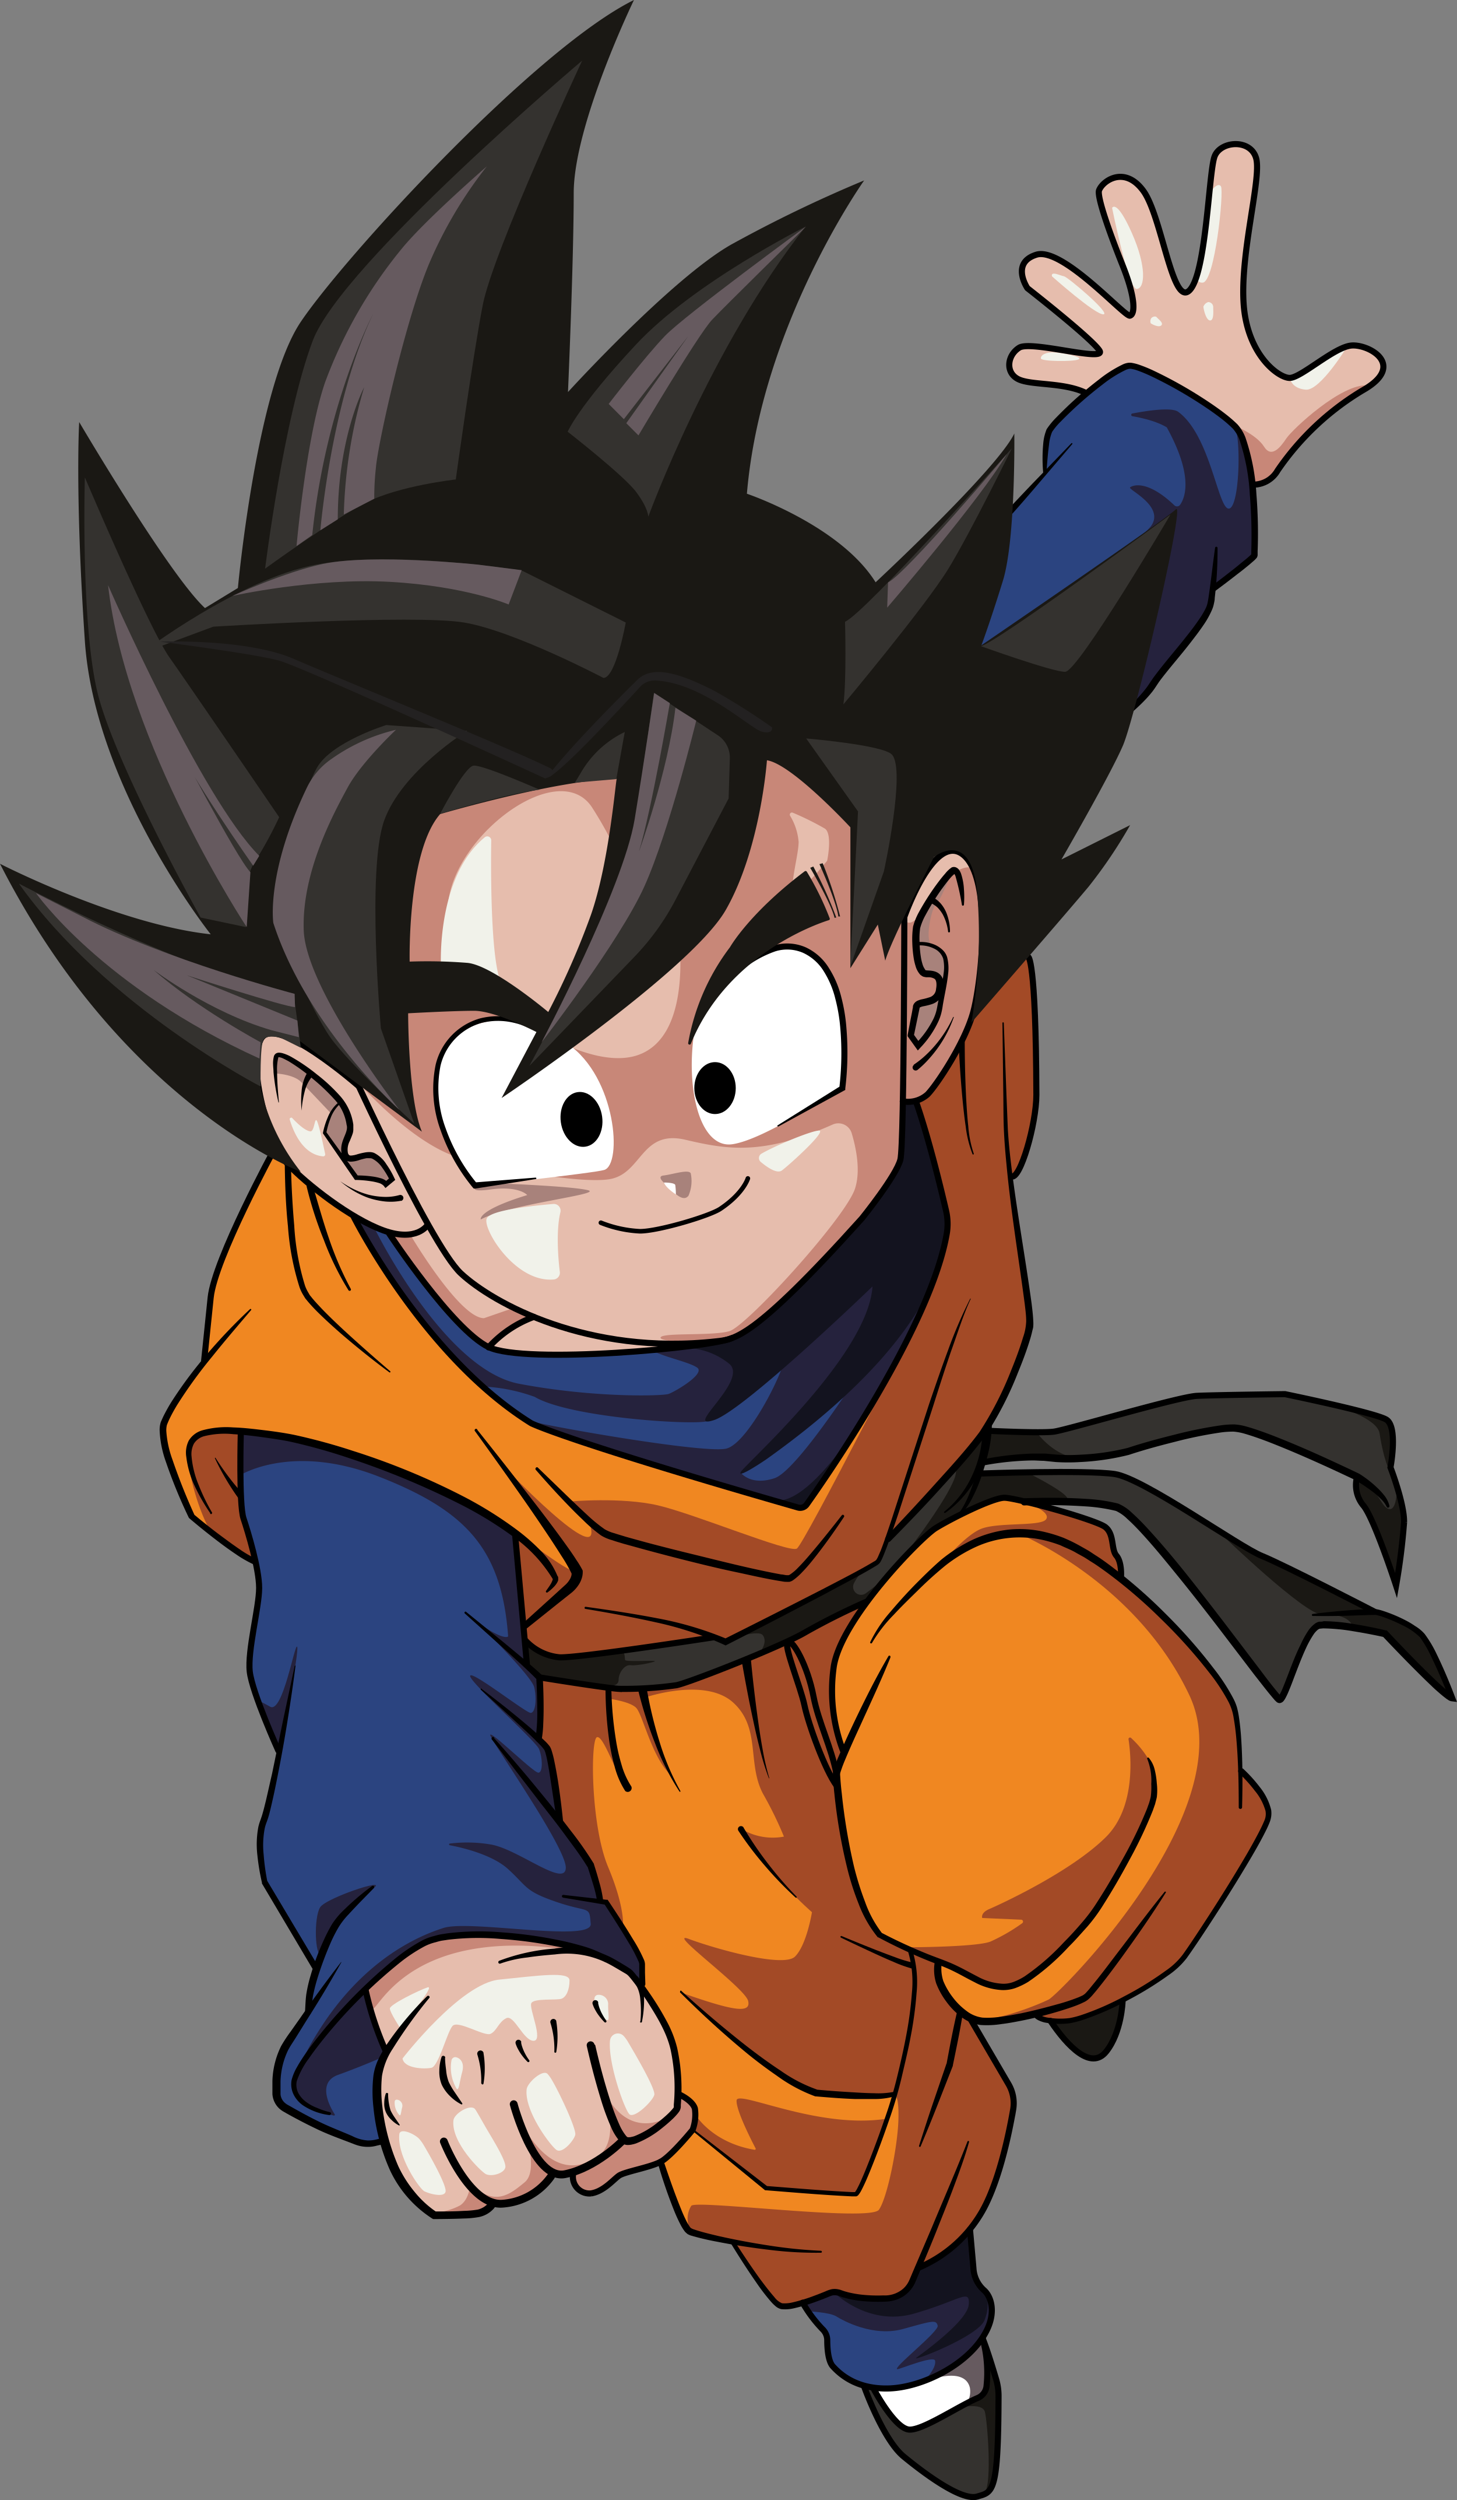<svg xmlns="http://www.w3.org/2000/svg" width="239.18" height="410.16" viewBox="0 0 239.18 410.16">
  <rect x="0" y="0" width="239.18" height="410.16" fill="#808080" stroke="none"/>
  <title>goten</title>
  <g id="Layer_2" data-name="Layer 2">
    <g id="Layer_1-2" data-name="Layer 1">
      <g>
        <path d="M205.73,79.51a4.61,4.61,0,0,0,4-2.32,44.72,44.72,0,0,1,14-13.17c7.31-4.15.85-7.68-2-7.32S213.54,62,211.71,62s-7-3.78-7.56-12.2,2.93-20.49,2.07-23.78-5.85-2.93-6.83-.37-1.34,19.27-4.14,22-4.52-12.2-7.57-16.35-6.63-1.69-7.26-.08c-.37,1,1.65,6.79,3.85,12.28s2.07,8.05,1.22,8.29-11.1-11.34-15.37-10-1.46,5.49-1.46,5.49,10.61,8.29,11.83,10.24-11.22-1.7-13.17-.48-2.32,4-.25,5.12,7.56.49,11.22,2.32Z" fill="#e6bdad"/>
        <path d="M44.9,188.43s-7,14-7.94,16.35-2.42,7.57-2.42,7.57l-1.06,11.27-3.11,3.71L27,233.08l-.23,3.56,4.54,12.18s7.42,6,8.78,6.81a17.76,17.76,0,0,0,4.16,1.44l60.08,64.8,1.24,4.1,3.73,5.73,2.37,7.09V344l-3.11,10.57s2.83,8.87,4.4,11.26l7.39,2.17,2,3.13,5.23,6.87,1.87.3,7.76-2.39,5.53,1.12,3.58-.22,2.54-1.2,2.09-3.8,3.44-1.42,4-3.44,2.91-3.88,3.06-7.17,1.79-8.88.15-3.89-7-12.24,2,.67,8.51-1.27,2.24,1.12,3.14.15L179.9,330l7.17-3.36,6.42-4.48,6-8.81,7.77-12.69,1.12-3.51-1.12-2.92-3.73-4-.45-9-1.72-3.58-4.26-5.83-6.27-6.94-6.57-5.75-.6-3.44-1-1.56-.67-3.29-2.24-1.34-14.41-4-3.21.75L158,248.39l4.63-15.16,6.42-15.08-1.42-12.77-1.87-12.17,1.35-1.05,1.94-5,1.19-6.2-.45-17.47-1.12-8.66Z" fill="#f08721"/>
        <path d="M59.63,324.46s1.46,8.38,3.77,11.73l-1.78,5.35s.31,8.69,2.3,12l1.89,4,5.34,6,6.6-.11,4.19-2.2,2,.11,4.61-2.1L91,356.31l2.1.31,1.15-.21.28,2,1.62,1.41,2-.35,4-2.89,6.47-2,5.13-5.27.49-3.38-1.61-2-1.27-.7-.42-7.1-4.08-8.45-3.17-3.86L97,320.05l-11.18-4.72-20.54,1.9Z" fill="#e6bdad"/>
        <path d="M37.94,166.62s5.79,20.91,10.81,25.76,14.88,9.72,14.88,9.72l2.51,3.6s8.46,12.69,13.79,15,24.6,2,37.13-.31a15.6,15.6,0,0,0,4.65-1.74c3-1.55,13.72-12.26,13.72-12.26s6.9-7.16,9.23-10.87a57,57,0,0,0,3.28-5.78l.52-9.06a8.26,8.26,0,0,0,2.59-.26c.78-.35,7.77-9.32,9.41-15.54s1.72-26.75,1.72-26.75l-34.55-26-40.75-3.72L61.74,123Z" fill="#e6bdad"/>
        <path d="M39.8,234.64s26.76,3.12,44.61,17.18l1.78,20.74,2.4,2.69-.08,10,1.67,2,1.53,11.17,5.22,7.33L98.68,312l.86.33,5.87,8.91.13,4.69-2.74-2.79s-6.35-3.49-9.4-4.07-13.29-2.35-18-1.71-5.85,1.33-5.85,1.33-7,4.83-9.15,7.12l-.51,1,3.43,9.78A16.73,16.73,0,0,0,62,341.11c-.26,2.22.88,9.85.88,9.85a4.9,4.9,0,0,1-3,.7c-1.27-.32-13.73-4.64-14.24-6.8s.19-7.76.19-7.76l4.89-7.43.07-2.74,1-4.38L43.5,308.31,42.67,302l1.78-8.2,1.34-7.18s-4.64-9.09-4.83-11.95,1.65-12.84,1.65-12.84l-1.15-7.88-1.65-6.36Z" fill="#2b4480"/>
        <path d="M164,85.76l7.58-8.29.4-6.35s4.63-5.69,7.3-7.3S185.16,60,185.16,60l8.41,3.32,8.91,6.19,1.76,2.47,1.49,7.58.32,11.15-.5.8L199.2,96.3l-1.2,4.83-10.58,13.59-2.11.71-32.83-3.12Z" fill="#2b4480"/>
        <path d="M131.93,377.88a17.71,17.71,0,0,0,3.48,4.77l.94,4.75,2.47,2.61s5.12,3.84,13.8.23,10.32-10.56,10.32-10.56l-.73-3.6-2.15-2.33-1-8.41s-3,5.07-7.82,6.35l-1,1.37s-1.05,4.61-7.08,4-6.4-1.24-6.4-1.24Z" fill="#2b4480"/>
        <path d="M63.63,202.1s10.09,15.66,16.3,18.64,30.55.37,30.55.37l27,2,3.31,8.58-12.5,14.45L97,237.16,86.89,233.3l-9.63-7.48S64.3,211,61.91,205.38s-.8-4.39-.8-4.39Z" fill="#2b4480"/>
        <path d="M88.59,275.25s12.59,1.85,14.46,1.85,8.12-.73,8.12-.73l14.06-5.21,6.6-3.15,10.42-5.27s7.88-9.94,10.55-11.39,6.12-3.39,6.12-3.39l5.57-2.24,4.36.72s8.79-.48,11.63.12a15.27,15.27,0,0,1,4.85,1.58c.61.42,24.6,30.41,24.6,30.41l.68-.26s4.11-11.17,5.36-11.51,6.91.11,6.91.11l4.86,1.14s3.84,4.48,4.83,5.36l5.54,4.82-2.43-6.53s-2.2-4-3-4.41-8.13-3.19-8.13-3.19l-18.35-9.27L186.8,243.26a30.62,30.62,0,0,0-5.51-1.51c-1.83-.16-20.25-.12-20.25-.12l.68-1.78s9.2-1.22,11.63-.69S186,237.87,186,237.87s14.81-4.1,17-3.61S222.43,242,222.43,242l.34,1.26.07,2.05,1.45,2.58,4.9,11.59s2.12-10.18.8-13.49a23.17,23.17,0,0,1-1.52-6.49s.87-5.4-.54-6.31-17.58-4.56-17.58-4.56l-14.74.5-22.07,5.66s-10.68.3-11.25,0-1.51.68-1.51.68l-15.33,17.38-1.22,3.49-25.07,13.05-2-1-21,3.27-5.56.23-4.23-2.18.28,3.55Z" fill="#34322f"/>
        <path d="M141.8,391.65s3.06,7.74,5.25,10.22,10.22,7.73,12.4,7.88a3.79,3.79,0,0,0,3.3-1.58l.83-4.22s.62-11.34.21-12.93-2.42-7.06-2.42-7.06,1.24,5.47.55,7.54-4.08,3.25-4.08,3.25l-6.71,3.39-2.35.41a11.09,11.09,0,0,1-3.46-3.38,33.51,33.51,0,0,1-2.14-3.39Z" fill="#34322f"/>
        <path d="M143.18,391.78s3.61,5.85,5.86,6.74,12.61-6.11,12.61-6.11l.47-2.55s-.4-5.47-.75-5.9-2.18,2-3.88,3.27a65.74,65.74,0,0,1-6.58,3.69l-4.79.94Z" fill="#fff"/>
        <path d="M152.44,390.51s5.94-2.34,6.78,1.24a3.65,3.65,0,0,1-.52,2.55s2.78-1.22,3-2a67.46,67.46,0,0,0,.08-7l-.44-1.36-2.82,2.52Z" fill="#665a5f"/>
        <g>
          <path d="M154.15,192.84l-3.74-12.24-2.14.2-.61,9.75L145,195.23c-16.31,20.86-25.51,24.56-25.51,24.56l-7.83,1-4.92.56c1.67,1.17,6.18,2,7.68,3s-3.67,4-4.67,4.34-12.19.67-24.54-1.67-23.73-25.51-23.73-25.51l-3.08-1.64s3,5.52,5,8.88,11.75,14.74,11.75,14.74l4.49,4a28.57,28.57,0,0,1,8.14,1.68c5.77,3.41,25.86,4.66,28.24,4s10.31-10.17,12.5-11.2-5.28,14.94-9.4,15.71S87.81,233.63,86.65,233c-.6-.34-2.42-1.61-4-2.76l1.88,1.69,4.19,2.27,38.6,12s4.08,1.8,5,1,4-6,4-6c19.18-29.25,19.52-40.33,19.52-40.33Zm-27,49.67c-4,1.32-5.59-.95-5.59-.95l21-18.55S131.12,241.19,127.15,242.51Z" fill="#25223d"/>
          <path d="M79.4,227.77c.69.82.42.45.42.45l2.8,2-3-2.68C79.4,227.58,79.29,227.65,79.4,227.77Z" fill="#25223d"/>
        </g>
        <path d="M168.93,155.44S170,163,170,166.09s.46,11.11.46,11.11l-.46,5.41-2.16,8s-1.08,2-2,2.16l.93,6.33,2.31,17-.15,3.24-6.64,14.35-5.71,7.1-10.8,11.88-1.54,3.4-4.56,2.7-20.19,10.55-2.47-.77-18.37,2.81s-8.24,1.59-11.24-1.07-2.57-18.8-2.57-18.8,10.21,7.88,9.43,5.88S82.4,240.29,82.4,240.29s17,17.86,14.42,9.76l-3.36-3.71s8.49-.77,14.51.62,21.61,7.87,22.84,7.1,20.37-38.43,20.37-38.43,4.48-10.65,4.63-14.81-5.4-20.22-5.4-20.22,1.59-.16,4.35-4.18,6-12.41,6-12.41Z" fill="#a34a26"/>
        <path d="M88.48,275.05l.25,5.6-.33,4.53,1.65,1.73,1.81,11.69,5.19,7.25,1.48,5.93,1,.46,2.73,3.93s.45-3-2.43-9.87S96.91,285.34,98,285s3.21,6.31,4.7,8a47.41,47.41,0,0,1-2.88-14.33s3.53.43,4.6,1.5,2.46,7.7,5.45,10.8c0,0-3.53-9.31-3.85-12.52,0,0,9.73-3.31,14.33.86s2.25,10,4.92,15a60.25,60.25,0,0,1,3.42,7,9.92,9.92,0,0,1-6.84-1.18,61.82,61.82,0,0,0,11.44,13.58s-.85,5.35-2.78,7.28-13.47-1.4-17.43-2.89,9.2,8,9.73,10.16-2.56,1.6-10.8-1.29c0,0,12.24,11.92,19.46,15.18l3,1.34s9.91.4,11.66.24h.71s.77-.25.64,4.09-1.79,12.66-3.19,14.7-30-1.66-30.81-.64a4,4,0,0,0-.13,4c.64.76,7.16,1.91,7.16,1.91l.21,1s5.75,8.64,7,9.12a7.3,7.3,0,0,0,3.08.2l6-2.05,6.38,1.09,3.42-.41,1.92-.82,2.47-4.11,2.19-.82s5.21-4.32,5.76-4.94,3-4.64,3-4.64l2.59-6.58,2-9.18-1.2-4.07L159.48,331l-2-1.2-3.15-4.45-.37-3.43-9.55-4.45L142,313l-2.22-6.12L137.42,293v-2.6l1.21-3.05-1.58-4.54-.55-5.75.55-4.73,1.21-3,3.52-6.12-14.73,7.23-7.79,3.24-7.78,2.69-8.53.65-5.28-.37Z" fill="#a34a26"/>
        <path d="M114.39,347.25s2.73,4.32,9.48,5.44a.16.16,0,0,0,.17-.23c-.66-1.25-3.25-6.32-3.12-7.88.15-1.78,13.41,4.82,24.69,3l-4.73,11.82-.57.65-14.48-1-12-9.53Z" fill="#a34a26"/>
        <path d="M148.66,319.47s11.53,0,13.94-.94a30.06,30.06,0,0,0,5.19-3,.32.32,0,0,0-.18-.59l-6.37-.28s-.32-.83,1.15-1.46,13.31-6,19.18-11.84c4.94-4.94,4.08-13.45,3.69-16a.25.25,0,0,1,.43-.22,15.85,15.85,0,0,1,3.52,4.7c.84,2.31,0,6.81-.73,8.28s-7.33,14.14-9.11,15.93-8.81,9.32-8.81,9.32l-5.13,2.83-2.83-.31-8.68-4Z" fill="#a34a26"/>
        <path d="M168.79,246.64s3.83,1.42,2.92,2.63-8.07.4-10.8,1.61-6.66,6-6.66,6,6.46-4,7.87-4.34,5.15-.91,5.15-.91,19.18,7.77,28,26.54-21.4,49-23.11,49.86-7.88,3.33-11.11,3.23a21.06,21.06,0,0,0,6.67-.4l3-.81a1,1,0,0,0,.91,1.42,34,34,0,0,0,4.93-.11s11.4-3.92,16-8.33,15.63-24,15.75-24.88-.92-3.56-.92-3.56l-3.73-4.35s-.43-8.39-.92-9.87a46.45,46.45,0,0,0-3.56-5.94L192,266.18l-8.09-7.6-.24-3.13-1-2.45-1.05-2.63Z" fill="#a34a26"/>
        <path d="M39.31,234.77l.1,9.63.46,4.21,2.25,7.58s-5.44-2.12-7.37-4.72-6.12-15.15-2.19-16A26.3,26.3,0,0,1,39.31,234.77Z" fill="#a34a26"/>
        <path d="M162.56,148.21c-1.55-11-7.72-3.47-8.5-2.51s-5,9.27-6,3.86-5.22-21-9.85-23.94-14.48-8.3-16.22-5-10.82,30.51-10.82,30.51,3.29,18.73-6.56,22S74.31,161.73,73.54,150s18.15-26.45,23.75-17.38a63.35,63.35,0,0,1,7.34,16l4.05-32.06L57.51,129.1l.4,47.48s8.44,10,16.43,13c4.07,1.5,20.28,4.74,25.68,3.88s5.17-8.2,12.51-6.47c6.9,1.62,12.72,2.6,24.16-2.5a2.29,2.29,0,0,1,3.12,1.41c.72,2.4,1.5,6.13.56,9.07-1.51,4.75-17.8,22.61-20.64,23.42s-10.76.2-11.27,1,6.8.91,6.8.91l4.27-.51,2.94-1.42L128,213.9s16.75-15.33,19.7-23.35l.61-9.75a13.59,13.59,0,0,1,2.14-.2c1.37,0,7-7.81,7.65-10.16S164.1,159.22,162.56,148.21Zm-26.77-7s-4,5-5.23,5,.54-5.76.54-8.1a9.8,9.8,0,0,0-1.4-4.28.35.35,0,0,1,.44-.5,45.76,45.76,0,0,1,5.29,2.62C136.69,136.86,135.79,141.18,135.79,141.18Z" fill="#c88778"/>
        <path d="M81.65,194.14s12,.44,14.82,1.11-12.75,2.24-17.55,4.81c0,0-.61-1.47,7.63-4,0,0-1.32-1.57-6.1-.91,0,0-3.33.5-2.3-.4a4.51,4.51,0,0,1,2.92-.72Z" fill="#a8827b"/>
        <path d="M109.82,194.72s-2.41-1.69-.89-1.87,4.1-1.07,4.46-.36a6.08,6.08,0,0,1-.36,3.66C112,197.58,109.82,194.72,109.82,194.72Z" fill="#a8827b"/>
        <path d="M45.18,176.11s3,.09,4.29,1.43,4.92,5.18,4.92,5.18l-1.16,3.21,5.27,7.33s4.2-.18,5,1l.89-.8-2.86-3.93-4.37.62-.81-2,1.16-3.58-1.43-3.21-1.6-2.5-4.2-3.22-3.67-2.41-1.34.09Z" fill="#a8827b"/>
        <path d="M67.35,202.56s8.07,13.7,12.1,13.7l4.49-1.55L87,216l-1.29,1.1-2.4,1.11-3,3a59.93,59.93,0,0,1-9.11-8.66c-3.32-4.24-7.09-10.13-7.09-10.13Z" fill="#c88778"/>
        <path d="M156.27,143.12s-5.2,5.89-5.59,7.85.29,7.75.29,7.75l1.08,1.17,1.57.1.68,2-.49,1.28-1.17.88-2,.79-1.18,4.9,1.08,1.77s2.84-2.75,3.43-5,1.13-6.57,1.13-6.57l.06-2.81a3.54,3.54,0,0,0-2-2c-1.57-.62-.17-6.4.45-6.79S156.27,143.12,156.27,143.12Z" fill="#a8827b"/>
        <path d="M60.29,326.38a7.83,7.83,0,0,0,.74,3.1c.75,1.49,5.17-13.73,32.63-9.56l-.37-.92s-14.3-3-20.77-1.23S60.29,326.38,60.29,326.38Z" fill="#c88778"/>
        <path d="M111.53,344.26a3.71,3.71,0,0,1-1.13,2.55c-1.14,1-7.38,4.41-11.36-4,0,0,3,8-.71,10.79S90,356.18,85.7,348.52c0,0,3,7.38.42,9.51s-5,4-8.94.14c0,0,0,2.52-1.64,3.64A10.24,10.24,0,0,1,71.06,363l6.35.37,3-1,.84-.84,2.89-.1,2.8-1,2.71-2.34L91,356.39l1.4.47L94,356.3l.65,2.15,1.12,1.21,1.59.19,5.51-3.36,5.69-2,5.21-5,.49-3.52L112.23,344Z" fill="#c88778"/>
        <path d="M202.72,69.84s3.55,1.47,4.78,3.43,2.69.12,3.67-1.35,9.06-9.06,13.35-8.69c0,0-4.53,3.43-4.9,3.67s-2.15,1.66-2.15,1.66l-3.7,3.64-3.43,4-1.65,2.26s-2.33,1.44-2.74,1.23-1.92-8.3-1.92-8.3Z" fill="#c88778"/>
        <path d="M185.93,68.29a.23.23,0,0,1,0-.46c2.17-.41,6.36-1.09,7.48-.27,5.27,3.85,6.53,15.88,8.29,15.88s2.08-11.15,1-13.6,1.59,2.59,1.59,2.59l.95,4.93s1.36,10.5.63,13.65l-5.89,5-.94.63-.53,3.79-4.2,5.67-6.72,8.29-3.25,2-21.54-5.67-3.47-2.67S186.8,89.48,189,86.24s-3.91-5.94-3.49-6.28,2.79-1.31,7.24,2.91a.63.63,0,0,0,1-.09c.85-1.25,2.13-4.81-2.22-12.68C191.46,70.1,190,69,185.93,68.29Z" fill="#25223d"/>
        <path d="M150.41,180.6l4.9,17.79s4.79,16.64-29.55,41.05c0,0-4.57,3.12-4.2,2.12s20.92-19.05,21.67-30.51c0,0-21,20.28-26,21.92-5.29,1.74,5.73-6.48,2.49-9.22a11.66,11.66,0,0,0-7.22-2.61,42.78,42.78,0,0,0,7.06-1.35c2-.77,8.26-5.75,11.37-8.37s15.94-18.55,15.94-18.55l1.37-3.49.06-8.58Z" fill="#13131f"/>
        <path d="M140.45,234.37s-7.43,11.82-12.73,11.82l3.93,1.2,1.26-1.14Z" fill="#13131f"/>
        <path d="M39.34,241.83a.14.14,0,0,0,.2.12c1.35-.76,9.51-4.82,22.63.29,14.39,5.62,20.18,11.93,21.24,26.14,0,0,0,0,0,.07s-.6.63-3.94-1.54a.14.14,0,0,0-.18.21c2.4,2.39,8,8.14,8.4,9.66.45,1.94.22,4.23-.58,4.23s-9.7-7-9.93-6.08,10.73,10.64,11.3,12,.69,3.89-.11,3.89-7.89-7-7.89-6.18S93,303.14,92.88,306.45s-7.94-3.18-12.4-3.86a23.35,23.35,0,0,0-6.62-.14.14.14,0,0,0,0,.28c1.92.36,6.85,1.5,9.48,3.85,3.31,3,2.74,3.66,8.1,5.48s5.3.49,5.53,3.57-19.8-.71-24.14.66-13.13,5.25-20.44,16.78c-7.16,11.3-3.14,12.63,2.39,14a.14.14,0,0,0,.16-.21c-.72-1.12-3-5.17.53-6.45,3.73-1.34,7-2.78,7.56-3a.13.13,0,0,0,.08-.15l-.33-2.05v0l-2.47-8.67a.12.12,0,0,1,0-.13c.58-.64,6.47-7.09,11.16-8.2,4.9-1.15,15.5-.23,15.69-.21h0l8.4,1.81h0c.26.12,7.31,3.41,8.77,4.7l0,0,1,1.51-.07-4.18a.25.25,0,0,0,0-.07l-5.8-9.45a.1.1,0,0,0-.06,0l-.93-.44-1.48-5.91a.08.08,0,0,0,0,0l-5.15-7.2s0,0,0-.06L90.05,287a.09.09,0,0,0,0-.07l-1.58-1.66a.12.12,0,0,1,0-.1l.38-7v0l-.29-3a.2.2,0,0,0,0-.08l-2.11-2.4a.11.11,0,0,1,0-.08l-1.46-21a.11.11,0,0,0-.06-.11c-.83-.49-10.46-6.22-12-7s-13.85-5.75-14-5.81h0l-12-3.19h0l-7.32-.69a.15.15,0,0,0-.16.14Z" fill="#25223d"/>
        <path d="M52.81,320.78s2.1-7.35,7.52-10.41-6.73.87-7.78,2.54S51.67,321.13,52.81,320.78Z" fill="#25223d"/>
        <path d="M46.1,286.31s3.1-15.57,2.68-16.15-2.35,11-4.43,9.84-1.82-1-1.66.09S44.94,286.31,46.1,286.31Z" fill="#25223d"/>
        <path d="M132.6,379.19s3.58.14,4.68.83,6.06,3.44,11,2.06,5.37-1.51,5.65-.55-7.61,7.09-6.61,7.16c.4,0,6.06-2.34,6.19-1.38s-.68,1.93-1.37,2.89,5.52-3,5.52-3l3.46-3.14s1.78-3.67,1.88-5.24-2.93-4.71-2.93-4.71l-.88-8-5.46,4.44L151,371.78l-.94,1.23-1.27,2.46-3,1.6h-5L137,375.8l-5.3,2.07Z" fill="#25223d"/>
        <path d="M136.82,376s5.6,5.74,13.21,3.57,9.23-4.21,9-1.49-7.5,7.91-8.59,8.72,10.08-3.43,11.17-6.14.27-4.76-.55-5.57-1.57-3.74-1.57-7.14-1.7-.66-1.7-.66-4.15,3.68-5.29,4.15-1.45.31-1.45.31-1.3,3.5-2.47,4.11a13.34,13.34,0,0,1-3.56,1.27c-1.2.24-7.14-1.08-7.14-1.08S137.18,375.62,136.82,376Z" fill="#13131f"/>
        <path d="M88.45,275s9.82,1.58,10.86,1.58,2.24.07,2.24-1,.93-2.54,2-2.39,4.56-.62,3.86-.7-4.71.16-4.79-.15,0-1.47-.61-1.39S91.36,272,91.36,272s-3.71-1.47-4.33-2.16-1-.08-1-.08l.31,2.82Z" fill="#1a1814"/>
        <path d="M120.93,268.55s3.64-1.08,4.26-.31c1,1.23-.61,3.06-.61,3.06l6.64-2.86,8.78-4.59,1.78-.61,6.48-7.35a41.86,41.86,0,0,1-6.18,5.54,1.31,1.31,0,0,1-1.85-1.76,7.25,7.25,0,0,1,1.29-1.8c.61-.27-5.5,2.75-5.5,2.75Z" fill="#1a1814"/>
        <path d="M148.5,255.15s10.49-13.53,8.08-14.36l5.26-6,8.19,0s2.75,4.09,7.06,4.46l-7.21-.37-8.54,1-.46,1.92,7.74-.22s8,3.95,6.41,4.59l-6.18.14-3.87-.59a15.64,15.64,0,0,0-4.19,1.36c-1.91,1-5,2.23-5,2.23l-4,3.05Z" fill="#1a1814"/>
        <path d="M200.67,251.87s13.62,13.11,16.34,13c4.61-.18,5,1.89,5,1.89l5.25,1.07s9.44,9.36,10.5,10l-.27-2.05-4.27-7.94-6.34-3.33-2.2-.29L206.3,255Z" fill="#1a1814"/>
        <path d="M218.9,230.55s7.14,2,7.56,4.57,1,5.33,2.13,7l0-3.1-.25-4.85-.45-1L226,232.05Z" fill="#1a1814"/>
        <path d="M229.31,244.3s0,3.62-1.33,3.26-1.63-3.28-4.84-4.69a3.68,3.68,0,0,0-.23,1.88,8.79,8.79,0,0,0,1.1,2.49l1.55,2.9,3.53,9.51s1.22-6.93,1.32-8.16-.16-4.06-.19-4.63A14.82,14.82,0,0,0,229.31,244.3Z" fill="#1a1814"/>
        <path d="M157.36,395s3.88-.91,4.31.67,1.19,11.66,0,13.23c0,0-.18.38.42.19s1.7-4.43,1.7-5.11.42-11.54.16-12.45-1.63-4.35-1.63-4.35-.12,4.61-.53,5.22S157.36,395,157.36,395Z" fill="#1a1814"/>
        <path d="M172.25,331.58s2.89,4.41,5.86,5.6a2.92,2.92,0,0,0,4-1.53l1.71-3.76.43-3.58-7,2.86Z" fill="#1a1814"/>
        <path d="M79.58,137.36a.65.65,0,0,1,1.06.51c-.07,4.59-.13,19.88,1.67,23.48,2.13,4.25-9.92-2.59-9.92-2.59S71.52,144,79.58,137.36Z" fill="#f1f2ea"/>
        <path d="M92,198.86a1.11,1.11,0,0,0-1.19-1.34c-3.31.29-10.33,1-10.91,2.39-.72,1.67,4.66,10.56,11,10a1.11,1.11,0,0,0,1-1.24C91.64,206.62,91.25,201.86,92,198.86Z" fill="#f1f2ea"/>
        <path d="M125,189.27a.83.83,0,0,0-.12,1.35c1,.84,2.64,2,3.47,1.41,1.22-.91,7.47-6.55,6.09-6.55C133.29,185.48,127.5,187.83,125,189.27Z" fill="#f1f2ea"/>
        <path d="M47.55,183.63c.57,1.94,2.13,5.79,5.49,6.08a.32.32,0,0,0,.34-.38c-.23-1.1-.87-4.16-1.25-5.19-.5-1.39-.44,1.54-1.18,1.47-.53-.05-1.51-.61-3-2.21A.26.26,0,0,0,47.55,183.63Z" fill="#f1f2ea"/>
        <path d="M86.41,167.45s-9.3-1.55-13.26,4.31.14,18.5,4.74,22.83c0,0,19.53-2.12,21.3-2.65,3-.91,2-15.2-6-20.68S86.41,167.45,86.41,167.45Z" fill="#fff"/>
        <path d="M138.07,178.47s-12.37,8.47-17.85,9.25-7.81-9.64-6.12-19.15,13.29-13.67,15-13.54a10.53,10.53,0,0,1,7.3,5.08C138.07,163.36,139.11,171.44,138.07,178.47Z" fill="#fff"/>
        <path d="M109,194s1.74,0,1.85.41a10.41,10.41,0,0,1,.1,1.54S109.29,194.89,109,194Z" fill="#fff"/>
        <path d="M65.69,332.71s6-7.17,4.49-6.66S64,328.87,64,329.51,65.69,332.71,65.69,332.71Z" fill="#f1f2ea"/>
        <path d="M66.08,337.71s9.48-12.3,15.88-12.94,11.53-1.41,11.53.13-.52,2.69-1.28,3-4.62-.13-5,.76,2.05,6.15.38,6.15-3.2-4.35-4.48-3.71-1.53,2.05-2.56,2.56-5.38-2.31-6.27-1.28S72,339,70.82,339.24,66.33,339.37,66.08,337.71Z" fill="#f1f2ea"/>
        <path d="M97.59,327.82a.61.61,0,0,1,.51-.54,1.54,1.54,0,0,1,1.73,1.7c0,1.55.28,2.63-.21,2.42S97.47,329.2,97.59,327.82Z" fill="#f1f2ea"/>
        <path d="M74.12,338a.65.65,0,0,1,.63-.51c.65.07,1.57.76,1.13,2.41-.49,1.8-.53,3.14-.92,2.78A6.81,6.81,0,0,1,74.12,338Z" fill="#f1f2ea"/>
        <path d="M64.8,344.69a.36.36,0,0,1,.39-.22,1,1,0,0,1,.84,1.22c-.23.86-.2,1.5-.47,1.31A3,3,0,0,1,64.8,344.69Z" fill="#f1f2ea"/>
        <path d="M100.14,334.77a1.3,1.3,0,0,1,2.28-.71,5.91,5.91,0,0,1,.71,1c1.27,2.14,4.51,7.68,4.28,8.62s-3,3.72-4,3.25C102.66,346.54,99.76,338.44,100.14,334.77Z" fill="#f1f2ea"/>
        <path d="M86.45,342.8c.11-1.14,2.7-3.4,3.45-2.54a5.91,5.91,0,0,1,.71,1c1.27,2.14,4.06,8.09,3.82,9s-2,3-3,2.5C90.66,352.41,86.07,346.47,86.45,342.8Z" fill="#f1f2ea"/>
        <path d="M74.43,347.88c.11-1.14,2.78-2.75,3.54-1.88.22.25,1.61,2.76,1.86,3.17,1.27,2.14,3.36,5.5,3.12,6.45s-2.25,1.53-3.2,1.06C79,356.28,74.05,351.55,74.43,347.88Z" fill="#f1f2ea"/>
        <path d="M65.55,350.14c.12-1.14,2.56-.05,3.31.81a6.73,6.73,0,0,1,.71,1c1.27,2.14,3.8,6.68,3.57,7.63s-2.52.39-3.47-.08C68.88,359.11,65.18,353.81,65.55,350.14Z" fill="#f1f2ea"/>
        <path d="M221.21,56.76s-4.47,7.38-6.86,7.17-2.59-1.87-2.59-1.87Z" fill="#f1f2ea"/>
        <path d="M198.67,31.52s1.24-1.77,1.76-.94-1,15.69-3,15.79-.31-3.74-.31-3.74Z" fill="#f1f2ea"/>
        <path d="M182.56,34.11s2.7,13.41,4.05,13.3,1.67-3.63-.83-9.24S182.56,34.11,182.56,34.11Z" fill="#f1f2ea"/>
        <path d="M172.69,45.33s7,6.24,8.42,6.24-5.82-6.13-6.44-6.24S172.48,44.4,172.69,45.33Z" fill="#f1f2ea"/>
        <path d="M170.87,58.81c.07.49,5.24.56,6.16.16s-2.58-1.07-3.95-1.15S170.82,58.24,170.87,58.81Z" fill="#f1f2ea"/>
        <path d="M198.34,49.56a.82.82,0,0,1,.82.86c0,.51.16,2.2-.53,2.15s-1.08-2-1.08-2.25A1.22,1.22,0,0,1,198.34,49.56Z" fill="#f1f2ea"/>
        <path d="M189,52.19c.21-.24.7-.39.91-.12s1.16.91.72,1.32-1.63-.26-1.73-.36A.94.94,0,0,1,189,52.19Z" fill="#f1f2ea"/>
        <path d="M56,171.91s14.42,32.12,19.66,37,20.86,13.51,42,11.14c2.87-.32,6-.34,23.83-20.16,0,0,5.66-7,6.32-9.66s.65-45.55.65-45.55" fill="none" stroke="#000" stroke-linecap="round" stroke-miterlimit="10"/>
        <path d="M70.16,201s-1.74,2.83-7.19.87S50.32,194.25,47.26,191s-6.71-15.92-4.47-20.46,16.15,7.71,16.15,7.71" fill="none" stroke="#000" stroke-linecap="round" stroke-miterlimit="10"/>
        <path d="M148.2,180.69a4.83,4.83,0,0,0,4.08-1.16c1.58-1.65,6.14-8.52,7.49-13.5s3.18-21.81-1.61-25.76-9.71,10.18-9.71,10.18" fill="none" stroke="#000" stroke-linecap="round" stroke-miterlimit="10"/>
        <path d="M65.81,197a9.15,9.15,0,0,1-2.8.09,13,13,0,0,1-2.64-.61A14.17,14.17,0,0,1,58,195.34a16.53,16.53,0,0,1-2.15-1.55,16.63,16.63,0,0,0,2.27,1.33,13.5,13.5,0,0,0,2.44.9,12.31,12.31,0,0,0,2.55.34,8.18,8.18,0,0,0,2.46-.3h0a.51.51,0,0,1,.63.33.51.51,0,0,1-.34.63Z"/>
        <path d="M45.72,180.89a36.31,36.31,0,0,1-.82-5c0-.42-.06-.85-.07-1.28a4.52,4.52,0,0,1,.15-1.37.87.87,0,0,1,.36-.43,1,1,0,0,1,.49-.11,2.63,2.63,0,0,1,.73.14,6.71,6.71,0,0,1,1.22.53A30,30,0,0,1,52,176.25a28,28,0,0,1,3.76,3.48A8.85,8.85,0,0,1,58,184.52c0,.23,0,.46,0,.68a2.26,2.26,0,0,1-.11.78c-.15.46-.32.83-.47,1.21a3,3,0,0,0-.3,2c.13.3.21.37.46.39a4.09,4.09,0,0,0,1.07-.21,11.45,11.45,0,0,1,1.28-.3,4,4,0,0,1,.7-.06,2,2,0,0,1,.8.14,5.14,5.14,0,0,1,2,1.86,14.44,14.44,0,0,1,1.3,2.25l.15.31-.26.22-1,.83-.35.29-.27-.36a1.86,1.86,0,0,0-.87-.49,8.48,8.48,0,0,0-1.18-.26,18.73,18.73,0,0,0-2.48-.22h-.2l-.11-.16-5.07-7.37-.07-.1,0-.11a12.68,12.68,0,0,1,.8-2.56,6.08,6.08,0,0,1,1.52-2.22.18.18,0,1,1,.25.27h0a5.87,5.87,0,0,0-1.33,2.13,13.26,13.26,0,0,0-.7,2.46l0-.2L58.83,193l-.31-.16a18.92,18.92,0,0,1,2.6.17,9,9,0,0,1,1.31.27,2.63,2.63,0,0,1,1.31.76l-.62-.07,1-.85-.12.53a13.65,13.65,0,0,0-1.25-2.08,4.44,4.44,0,0,0-1.64-1.48.91.91,0,0,0-.43-.07,3.41,3.41,0,0,0-.55,0,11,11,0,0,0-1.16.3,4.53,4.53,0,0,1-1.39.26,1.43,1.43,0,0,1-.9-.31,1.78,1.78,0,0,1-.51-.72c-.69-2.22,1.15-3.68.73-5a7.72,7.72,0,0,0-2-4.19A32.87,32.87,0,0,0,51.36,177a29.48,29.48,0,0,0-4-2.9c-.36-.19-.71-.38-1.06-.53a2.4,2.4,0,0,0-.49-.13h-.12l0,.05a7.86,7.86,0,0,0-.2,2.34c0,1.67.14,3.35.3,5l0,0A0,0,0,0,1,45.72,180.89Z"/>
        <path d="M49.51,182.21a16.78,16.78,0,0,1,0-3.17,6.91,6.91,0,0,1,1-3.17.49.49,0,0,1,.69-.15.5.5,0,0,1,.15.69l0,.07h0A6.31,6.31,0,0,0,50,179.13,16.75,16.75,0,0,0,49.51,182.21Z"/>
        <path d="M157.91,148.46a42,42,0,0,0-1.06-4.72,2,2,0,0,0-.22-.42s0,0,0,0,.13,0,.13,0a5,5,0,0,0-.76.73c-.52.6-1,1.26-1.49,1.92a41.66,41.66,0,0,0-2.58,4.16,9.5,9.5,0,0,0-.88,2.14,12,12,0,0,0-.09,2.35,17.4,17.4,0,0,0,.21,2.4,8.09,8.09,0,0,0,.26,1.13,2.7,2.7,0,0,0,.43.9c0,.33,1.23-.05,2.19.61a2,2,0,0,1,.84,1.46,4.93,4.93,0,0,1-.07,1.4,2.77,2.77,0,0,1-.6,1.41,2.89,2.89,0,0,1-1.28.82,10.73,10.73,0,0,1-1.27.32c-.38.06-.73.22-.7.26L150,170h0l-.08-.39,1.18,1.65h0l-.76-.06a15.45,15.45,0,0,0,2.9-4.06,7.18,7.18,0,0,0,.43-1.14c.11-.39.18-.79.26-1.23.16-.86.35-1.7.53-2.54s.34-1.68.44-2.52a6.63,6.63,0,0,0-.07-2.44,2.78,2.78,0,0,0-1.52-1.66,5.05,5.05,0,0,0-2.36-.51h0a.28.28,0,0,1-.28-.28.27.27,0,0,1,.26-.28,5.82,5.82,0,0,1,2.67.52,4.66,4.66,0,0,1,1.14.79,2.7,2.7,0,0,1,.75,1.23,7.34,7.34,0,0,1,.15,2.71c-.09.87-.24,1.74-.4,2.59s-.33,1.69-.47,2.53a11.53,11.53,0,0,1-.25,1.31,8.2,8.2,0,0,1-.45,1.29,16.13,16.13,0,0,1-3,4.39l-.4.44-.36-.5h0l-1.18-1.65-.13-.18,0-.21h0l.46-2.44.24-1.22.11-.61.06-.31,0-.15a2.31,2.31,0,0,1,.1-.28,1.41,1.41,0,0,1,.74-.65,3.56,3.56,0,0,1,.69-.21,8.73,8.73,0,0,0,1.13-.3,1.5,1.5,0,0,0,1.13-1.36c.14-.76.09-1.51-.29-1.71a1.79,1.79,0,0,0-.9-.23l-.28,0h-.15l-.27-.05a1,1,0,0,1-.47-.2,1.19,1.19,0,0,1-.35-.31,3.6,3.6,0,0,1-.66-1.31,9.19,9.19,0,0,1-.3-1.29,20.29,20.29,0,0,1-.23-2.56,14.52,14.52,0,0,1,.13-2.6,10.58,10.58,0,0,1,1-2.44,42.56,42.56,0,0,1,2.7-4.26c.5-.68,1-1.35,1.58-2a4.79,4.79,0,0,1,1.06-1,.89.89,0,0,1,.72,0,1.19,1.19,0,0,1,.46.36,2.5,2.5,0,0,1,.36.68,9.76,9.76,0,0,1,.47,2.55,16.31,16.31,0,0,1,0,2.52.19.19,0,0,1-.2.17A.19.19,0,0,1,157.91,148.46Z"/>
        <path d="M150,174.67a15.24,15.24,0,0,0,2-1.59,19.36,19.36,0,0,0,1.75-1.87,20.06,20.06,0,0,0,2.73-4.37s0,0,.08,0a.08.08,0,0,1,0,.08,20.13,20.13,0,0,1-4,6.73,16.3,16.3,0,0,1-1.93,1.87.51.51,0,0,1-.71-.08.5.5,0,0,1,.08-.7l0,0Z"/>
        <path d="M155.64,152.83a8,8,0,0,0-.87-2.8,5.67,5.67,0,0,0-.85-1.13,4.11,4.11,0,0,0-1.12-.74h0a.5.5,0,1,1,.42-.91l0,0a4.58,4.58,0,0,1,1.3,1.09,5.68,5.68,0,0,1,.83,1.4,8.39,8.39,0,0,1,.6,3.07.16.16,0,0,1-.16.16.16.16,0,0,1-.16-.14Z"/>
        <path d="M98.64,200.6a20,20,0,0,0,6.42,1.4c3,0,11.38-2.48,13.17-3.67,3.83-2.55,4.54-5,4.54-5" fill="none" stroke="#000" stroke-linecap="round" stroke-miterlimit="10" stroke-width="0.75"/>
        <path d="M87.92,193.44,78,195l-.22,0-.18-.19h0a30.67,30.67,0,0,1-5.28-9.41,19.72,19.72,0,0,1-.8-10.74,10.41,10.41,0,0,1,7.35-7.6,12,12,0,0,1,5.46-.06,15.55,15.55,0,0,1,5,2.12.36.36,0,0,1,.12.51.37.37,0,0,1-.52.12,14.48,14.48,0,0,0-4.77-2,11.26,11.26,0,0,0-5.1.06,9.62,9.62,0,0,0-6.74,7,18.91,18.91,0,0,0,.82,10.25,29.78,29.78,0,0,0,5.14,9.08h0l-.4-.15,10-.79a0,0,0,0,1,.06,0A.07.07,0,0,1,87.92,193.44Z"/>
        <path d="M127.61,184.65l10.4-6.5-.23.34h0a48.3,48.3,0,0,0,.16-9.84,27.91,27.91,0,0,0-.82-4.82,15.09,15.09,0,0,0-1.86-4.43,7.84,7.84,0,0,0-3.43-3.08,6.56,6.56,0,0,0-4.54-.25,17.68,17.68,0,0,0-7.82,5.44l0,0a.5.5,0,1,1-.74-.66,23,23,0,0,1,3.76-3.43,14.4,14.4,0,0,1,4.57-2.32,7.61,7.61,0,0,1,5.19.31,8.82,8.82,0,0,1,3.85,3.45,15.92,15.92,0,0,1,2,4.71,28.16,28.16,0,0,1,.84,5,48.84,48.84,0,0,1-.18,10h0l0,.24-.18.1-10.76,5.88a.11.11,0,0,1-.15,0A.11.11,0,0,1,127.61,184.65Z"/>
        <ellipse cx="95.46" cy="183.64" rx="3.42" ry="4.52" transform="translate(-24.28 14.83) rotate(-7.88)"/>
        <ellipse cx="117.38" cy="178.51" rx="3.4" ry="4.26"/>
        <path d="M33.51,223.25s.42-4,1.07-10.35,10.49-24.42,10.49-24.42" fill="none" stroke="#000" stroke-linecap="round" stroke-miterlimit="10"/>
        <path d="M41.21,214.94c-2.14,2.52-4.28,5-6.36,7.6a77,77,0,0,0-5.8,8c-.42.7-.82,1.41-1.17,2.13-.18.36-.33.73-.48,1.1a3.65,3.65,0,0,0-.1,1,16.84,16.84,0,0,0,1,4.67,97.56,97.56,0,0,0,3.65,9.16h0l-.13-.16c1.61,1.35,3.27,2.67,5,3.93.84.63,1.7,1.24,2.56,1.83A18.46,18.46,0,0,0,42,255.72h0a.5.5,0,0,1-.4.92h0A19.44,19.44,0,0,1,38.75,255q-1.34-.9-2.61-1.86-2.55-1.92-5-4l-.08-.07L31,249h0a83.35,83.35,0,0,1-3.79-9.24,17.38,17.38,0,0,1-1-5,4.3,4.3,0,0,1,.18-1.44c.17-.39.34-.78.53-1.16.39-.76.8-1.5,1.25-2.21a69.07,69.07,0,0,1,6-8,89.73,89.73,0,0,1,6.88-7.18.11.11,0,0,1,.15,0A.1.1,0,0,1,41.21,214.94Z"/>
        <path d="M34.5,248.23A31.1,31.1,0,0,1,32,243.88,15.71,15.71,0,0,1,30.58,239a4.4,4.4,0,0,1,.41-2.66,3.83,3.83,0,0,1,2.18-1.67,14.89,14.89,0,0,1,5.11-.49c1.68.05,3.34.25,5,.45s3.31.43,5,.77a97,97,0,0,1,9.66,2.63,115.87,115.87,0,0,1,18.45,7.64A63.71,63.71,0,0,1,84.87,251a32.63,32.63,0,0,1,3.82,3.34,12.84,12.84,0,0,1,2.85,4.28l0-.07a.69.69,0,0,1,.09.45,1.5,1.5,0,0,1,0,.26,2.51,2.51,0,0,1-.18.4,3.74,3.74,0,0,1-.46.61,7.92,7.92,0,0,1-1.07.95.19.19,0,0,1-.27,0,.19.19,0,0,1,0-.23c.26-.38.54-.74.75-1.11a3.17,3.17,0,0,0,.27-.56.8.8,0,0,0,.07-.24V259s0-.07,0,.11l0-.06a23.55,23.55,0,0,0-6.57-7,62.16,62.16,0,0,0-8.37-5.14,132.94,132.94,0,0,0-18.24-7.61,95.83,95.83,0,0,0-9.5-2.69c-1.59-.36-3.22-.58-4.85-.81s-3.27-.42-4.9-.51a13.85,13.85,0,0,0-4.75.32,2.89,2.89,0,0,0-1.72,1.22,3.7,3.7,0,0,0-.39,2.15,15.62,15.62,0,0,0,1.18,4.69,31.92,31.92,0,0,0,2.16,4.44.12.12,0,0,1,0,.17A.13.13,0,0,1,34.5,248.23Z"/>
        <path d="M78.37,234.6q4.45,5.57,8.82,11.22,2.19,2.82,4.32,5.69,1.06,1.44,2.1,2.91c.34.49.69,1,1,1.5a14.68,14.68,0,0,1,1,1.65l.05.12v.15h0a3.22,3.22,0,0,1-.17,1.12,4.08,4.08,0,0,1-.41.9,5.66,5.66,0,0,1-1.21,1.4l-2.52,2-5,4a.49.49,0,0,1-.7-.07.51.51,0,0,1,0-.69l4.75-4.3,2.34-2.13A3.76,3.76,0,0,0,93.6,259a2.19,2.19,0,0,0,.21-.57,1.25,1.25,0,0,0,0-.46h0l.06.26a25.05,25.05,0,0,0-1.68-2.94c-.63-1-1.28-2-1.94-3q-2-3-4-5.88-4.08-5.83-8.27-11.61a.22.22,0,0,1,0-.31A.22.22,0,0,1,78.37,234.6Z"/>
        <path d="M47.76,191c.07,3.35.25,6.72.54,10.06a41.43,41.43,0,0,0,1.75,9.8,5.92,5.92,0,0,0,.49,1.08l.29.5c.12.17.26.32.38.48.52.64,1.1,1.24,1.67,1.85,1.16,1.2,2.38,2.36,3.61,3.5,2.48,2.28,5,4.5,7.57,6.7a.1.1,0,0,1,0,.16.11.11,0,0,1-.16,0c-2.7-2-5.34-4.12-7.91-6.33-1.27-1.11-2.53-2.25-3.74-3.44-.61-.6-1.19-1.22-1.75-1.88-.13-.17-.28-.33-.41-.51l-.36-.59a7.24,7.24,0,0,1-.56-1.2,42.65,42.65,0,0,1-1.9-10c-.35-3.37-.48-6.75-.52-10.14a.51.51,0,0,1,.5-.51.5.5,0,0,1,.5.49Z"/>
        <path d="M51.31,194.42c.88,2.89,1.67,5.83,2.67,8.7a54.39,54.39,0,0,0,3.6,8.33.22.22,0,0,1-.08.3.22.22,0,0,1-.29-.07,46.49,46.49,0,0,1-4.05-8.26,61.68,61.68,0,0,1-2.82-8.76.51.51,0,0,1,.39-.59.49.49,0,0,1,.58.34Z"/>
        <path d="M39.53,235s-.33,11.78.44,14.1,2.57,8.25,2.57,11.42S40.61,270.8,41,274.25s4.69,12.95,4.69,12.95" fill="none" stroke="#000" stroke-linecap="round" stroke-miterlimit="10"/>
        <path d="M48.5,273.37c-.38,3-.83,6-1.3,8.93s-1,5.92-1.59,8.87c-.29,1.48-.6,3-.93,4.43-.17.74-.33,1.47-.54,2.21-.1.37-.23.75-.37,1.13a7.43,7.43,0,0,0-.31,1,14.7,14.7,0,0,0-.18,4.31,36,36,0,0,0,.6,4.38h0l-.06-.14,8.29,13.89a.5.5,0,0,1-.86.52L43,309l0-.07v-.07h0a36.26,36.26,0,0,1-.75-4.51,15.33,15.33,0,0,1,.17-4.67,9.12,9.12,0,0,1,.36-1.15c.11-.33.23-.65.32-1,.21-.7.38-1.43.56-2.15.34-1.45.66-2.92,1-4.38l1.82-8.82,1.88-8.81a.14.14,0,0,1,.16-.11A.13.13,0,0,1,48.5,273.37Z"/>
        <path d="M61.37,309.76c-1.39,1.42-2.8,2.83-4.12,4.28a12.19,12.19,0,0,0-1.74,2.26,24.46,24.46,0,0,0-1.31,2.61,57.12,57.12,0,0,0-2.05,5.52c-.29.94-.54,1.89-.73,2.82s-.22,1.95-.36,2.92v0a.5.5,0,0,1-.57.42.49.49,0,0,1-.42-.53c.07-1,.08-2,.23-3a24.22,24.22,0,0,1,.7-3,40.62,40.62,0,0,1,2.11-5.67,25.93,25.93,0,0,1,1.4-2.72,12.82,12.82,0,0,1,2-2.38,41.4,41.4,0,0,1,4.59-3.89.22.22,0,0,1,.28.33Z"/>
        <path d="M56.05,321.9q-2.77,4.94-5.8,9.67L48.74,334c-.48.79-1.06,1.6-1.45,2.35a12.64,12.64,0,0,0-1.24,5.17c0,.45,0,.9,0,1.35l0,.68a1.84,1.84,0,0,0,.1.52,2.12,2.12,0,0,0,.58.89,2.83,2.83,0,0,0,.43.32l.61.34c1.62.93,3.27,1.82,4.94,2.62s3.41,1.45,5.14,2.21a6.53,6.53,0,0,0,2.49.71,5.38,5.38,0,0,0,1.26-.12l1.36-.33a.5.5,0,0,1,.26,1L61.9,352a5.35,5.35,0,0,1-1.54.21,5.72,5.72,0,0,1-1.54-.21c-.53-.15-.94-.34-1.38-.5-1.75-.67-3.53-1.31-5.26-2.13s-3.41-1.69-5.06-2.61l-.61-.35a3.85,3.85,0,0,1-.7-.52,3.53,3.53,0,0,1-.92-1.47,3.47,3.47,0,0,1-.17-.85l0-.73c0-.49,0-1,0-1.47a13.84,13.84,0,0,1,1.43-5.7,23.72,23.72,0,0,1,1.58-2.4L49.33,331q3.21-4.65,6.67-9.11s0,0,0,0A0,0,0,0,1,56.05,321.9Z"/>
        <path d="M39.08,245.72a41.77,41.77,0,0,1-3.8-6.48.06.06,0,1,1,.11-.05,42.88,42.88,0,0,0,4.46,5.9h0a.48.48,0,0,1,0,.7.5.5,0,0,1-.71,0Z"/>
        <line x1="84.54" y1="251.54" x2="86.49" y2="272.98" fill="none" stroke="#000" stroke-linecap="round" stroke-miterlimit="10"/>
        <path d="M92.45,310.87l7.1.8.19,0,.12.17h0c1.4,2.1,2.78,4.2,4.08,6.36a24.46,24.46,0,0,1,1.81,3.41,2.19,2.19,0,0,1,.13.62l0,.46,0,.94.06,1.87h0a.5.5,0,1,1-1,0h0l0-1.89,0-.95v-.47a2.75,2.75,0,0,0-.08-.3,24.58,24.58,0,0,0-1.7-3.24c-1.28-2.15-2.64-4.26-4-6.35h0l.3.2-7-1.17a.26.26,0,0,1-.21-.3A.26.26,0,0,1,92.45,310.87Z"/>
        <path d="M81.13,285.18q2.19,2.44,4.31,4.95c1.43,1.66,2.8,3.36,4.19,5.05s2.73,3.42,4.06,5.16a57.7,57.7,0,0,1,3.8,5.43l0,0,0,.05c.32,1,.6,1.91.86,2.88a19.77,19.77,0,0,1,.65,3,.5.5,0,0,1-.44.55.49.49,0,0,1-.55-.43v0a20.32,20.32,0,0,0-.68-2.8c-.28-.94-.59-1.89-.89-2.82l0,.09c-1.08-1.8-2.43-3.55-3.71-5.3s-2.64-3.47-4-5.2l-4-5.2-4-5.23a.16.16,0,0,1,0-.22A.17.17,0,0,1,81.13,285.18Z"/>
        <path d="M79.09,277.1c1.79,1.35,3.57,2.73,5.31,4.15s3.45,2.86,5.11,4.43a7,7,0,0,1,.62.68,1.48,1.48,0,0,1,.27.44,2.54,2.54,0,0,1,.17.45,16.12,16.12,0,0,1,.43,1.69c.23,1.11.43,2.22.61,3.33q.51,3.35.84,6.7a.5.5,0,0,1-1,.12l-1-6.64c-.17-1.11-.34-2.21-.55-3.3a15.2,15.2,0,0,0-.36-1.58,2.38,2.38,0,0,0-.12-.33.66.66,0,0,0-.16-.28,5.84,5.84,0,0,0-.5-.59c-1.52-1.59-3.21-3.08-4.84-4.61l-5-4.56a.06.06,0,0,1,0-.09A.06.06,0,0,1,79.09,277.1Z"/>
        <path d="M76.48,264.41l6.29,5.11,3.12,2.59c1,.89,2.06,1.73,3.08,2.72h0l.13.12v.21c.09,1.69.14,3.38.14,5.08q0,1.27-.06,2.55a17.76,17.76,0,0,1-.26,2.59.5.5,0,0,1-1-.17v0a31,31,0,0,0,.27-4.95c0-1.67-.07-3.35-.16-5l.13.32h0c-.87-.93-1.89-1.86-2.87-2.77l-3-2.73-6-5.39a.16.16,0,0,1,0-.22A.15.15,0,0,1,76.48,264.41Z"/>
        <path d="M70.48,327.77a77.61,77.61,0,0,0-6,8.33,11.35,11.35,0,0,0-1.78,4.52,22.64,22.64,0,0,0,.07,5,34.58,34.58,0,0,0,2.6,9.73,19.32,19.32,0,0,0,2.65,4.2,16.33,16.33,0,0,0,3.62,3.34h0l-.31-.08c1.6,0,3.21,0,4.81-.1a16,16,0,0,0,2.29-.21,3.34,3.34,0,0,0,1.69-1l0-.06a.64.64,0,0,1,1,.83h0a4.47,4.47,0,0,1-2.42,1.44,15.46,15.46,0,0,1-2.53.25c-1.63.07-3.25.09-4.87.1h-.17L71,364h0a18.93,18.93,0,0,1-7-8,33.1,33.1,0,0,1-2.69-10.21,22.62,22.62,0,0,1,0-5.33,9.38,9.38,0,0,1,.82-2.65,20.12,20.12,0,0,1,1.31-2.32,52.65,52.65,0,0,1,6.68-8,.25.25,0,0,1,.34,0,.24.24,0,0,1,0,.32Z"/>
        <path d="M72.86,351.33s4.2,10.71,9.69,10.2a10.68,10.68,0,0,0,7.9-4.46" fill="none" stroke="#000" stroke-linecap="round" stroke-miterlimit="10" stroke-width="1.28"/>
        <path d="M84.33,345.21s3.32,12.5,8.42,11.48,9.44-5.49,9.44-5.49" fill="none" stroke="#000" stroke-linecap="round" stroke-miterlimit="10" stroke-width="1.28"/>
        <path d="M97.71,335.51c.69,3,1.46,5.95,2.39,8.85a37,37,0,0,0,1.59,4.24,8,8,0,0,0,1.08,1.8.87.87,0,0,0,.27.23s.06,0,.06,0,.09,0,.16,0a1.45,1.45,0,0,0,.44-.06,2.85,2.85,0,0,0,.48-.13,14.84,14.84,0,0,0,3.79-2.23,19.58,19.58,0,0,0,1.7-1.44,10.62,10.62,0,0,0,.74-.78l.14-.18.06-.09h0c0,.05,0-.1,0-.17l0-.27a30,30,0,0,0-.52-9c-.66-2.89-2.3-5.51-3.93-8.07-.84-1.27-1.73-2.53-2.67-3.68-.12-.14-.24-.29-.35-.4a2,2,0,0,0-.36-.29l-1-.59c-.65-.38-1.33-.79-2-1.13a14.81,14.81,0,0,0-8.68-1.48c-1.52.12-3,.27-4.55.5a19.69,19.69,0,0,0-4.41,1h0a.24.24,0,0,1-.32-.13.26.26,0,0,1,.13-.33,32.5,32.5,0,0,1,9.08-2,15.41,15.41,0,0,1,9.26,1.44c.72.38,1.36.76,2,1.15.34.2.67.4,1,.62a2.74,2.74,0,0,1,.54.42c.16.17.28.31.41.47,1,1.22,1.9,2.48,2.77,3.77a46.1,46.1,0,0,1,2.41,4,18.41,18.41,0,0,1,1.74,4.42,31.42,31.42,0,0,1,.6,9.37l0,.3a1.32,1.32,0,0,1-.08.39,2.18,2.18,0,0,1-.11.27l-.1.15a3.4,3.4,0,0,1-.21.28,10.37,10.37,0,0,1-.84.9c-.58.55-1.18,1.06-1.8,1.55a16.08,16.08,0,0,1-4.14,2.44,3.86,3.86,0,0,1-.63.18,2.86,2.86,0,0,1-.69.1,1.55,1.55,0,0,1-.89-.2,2.16,2.16,0,0,1-.6-.49,8.7,8.7,0,0,1-1.31-2.13,39,39,0,0,1-1.64-4.4c-.93-3-1.7-5.95-2.39-9a.64.64,0,0,1,1.25-.28Z"/>
        <path d="M73.06,337.6c0,.7.1,1.4.18,2.08a7.19,7.19,0,0,0,.42,1.88,12.38,12.38,0,0,0,1,1.71l1.2,1.76h0a.15.15,0,0,1,0,.2.16.16,0,0,1-.15,0,7.38,7.38,0,0,1-1.81-1.32,6.61,6.61,0,0,1-1.37-1.87,5.53,5.53,0,0,1-.41-2.33,7.27,7.27,0,0,1,.36-2.22.3.3,0,0,1,.39-.2.31.31,0,0,1,.22.27Z"/>
        <path d="M63.71,343.57a9.45,9.45,0,0,0,.4,2.65,8.12,8.12,0,0,0,.67,1.15c.26.39.54.77.81,1.18a.11.11,0,0,1,0,.14.12.12,0,0,1-.1,0,4.85,4.85,0,0,1-1.21-.89,3.91,3.91,0,0,1-.92-1.25,3.47,3.47,0,0,1-.28-1.56,5,5,0,0,1,.24-1.49.21.21,0,0,1,.27-.13.21.21,0,0,1,.14.18Z"/>
        <path d="M79,341.82a14.51,14.51,0,0,0-.63-4.73v0a.5.5,0,0,1,1-.33s0,.05,0,.07a15.22,15.22,0,0,1,0,5,.16.16,0,0,1-.18.14.16.16,0,0,1-.14-.16Z"/>
        <path d="M91,336.62a14.51,14.51,0,0,0-.63-4.73h0a.5.5,0,0,1,.95-.33.25.25,0,0,0,0,.07,15.42,15.42,0,0,1,0,5,.16.16,0,0,1-.18.14.16.16,0,0,1-.14-.16Z"/>
        <path d="M85.54,335.05a3.78,3.78,0,0,0,.18.74,7.05,7.05,0,0,0,.3.76,8.24,8.24,0,0,0,.84,1.43.2.2,0,0,1,0,.28.2.2,0,0,1-.26,0,9.13,9.13,0,0,1-1.12-1.35,8.69,8.69,0,0,1-.46-.77,5,5,0,0,1-.37-.87.49.49,0,0,1,.31-.61.49.49,0,0,1,.61.32s0,.05,0,.08Z"/>
        <path d="M98.18,328.55a4.94,4.94,0,0,0,.18.74c.09.26.19.51.3.76a10.91,10.91,0,0,0,.84,1.43.2.2,0,0,1,0,.28.2.2,0,0,1-.26,0,10,10,0,0,1-1.13-1.36,8.24,8.24,0,0,1-.46-.77,5.06,5.06,0,0,1-.37-.87.48.48,0,1,1,.92-.28.19.19,0,0,1,0,.08Z"/>
        <path d="M105.12,331.67a16.85,16.85,0,0,0,0-3.55A5.76,5.76,0,0,0,104,325h0a.5.5,0,0,1,.76-.65l0,0a5,5,0,0,1,.77,1.83,9.22,9.22,0,0,1,.2,1.87,17.75,17.75,0,0,1-.35,3.64.16.16,0,0,1-.19.13.16.16,0,0,1-.13-.17Z"/>
        <path d="M54.09,347a10.07,10.07,0,0,1-4.28-1.55,4.81,4.81,0,0,1-1.59-1.78,3.85,3.85,0,0,1-.35-2.43,8.41,8.41,0,0,1,.91-2.16c.37-.67.78-1.29,1.2-1.92.84-1.23,1.75-2.41,2.69-3.57A83.66,83.66,0,0,1,65.27,321a28.21,28.21,0,0,1,3.76-2.5,8.71,8.71,0,0,1,2.15-.86c.37-.1.74-.21,1.11-.28l1.13-.18a43.23,43.23,0,0,1,9-.16,69.66,69.66,0,0,1,8.85,1.19c1.46.27,2.91.64,4.35,1.05A18.86,18.86,0,0,1,99.79,321a.5.5,0,0,1,.16.69.49.49,0,0,1-.68.16h0a18.3,18.3,0,0,0-4-1.59c-1.4-.4-2.82-.75-4.26-1a71.28,71.28,0,0,0-8.72-1.15,41.81,41.81,0,0,0-8.74.12l-1.07.16c-.35.07-.69.17-1,.26a7.87,7.87,0,0,0-2,.78,26.32,26.32,0,0,0-3.62,2.39,82.66,82.66,0,0,0-12.5,12.38c-.92,1.13-1.82,2.29-2.65,3.5a13.52,13.52,0,0,0-2,3.74,3.05,3.05,0,0,0,.23,1.88,4.25,4.25,0,0,0,1.3,1.51,7.51,7.51,0,0,0,1.84,1,11.46,11.46,0,0,0,2.05.68h0a.24.24,0,0,1-.09.48Z"/>
        <path d="M63.36,336.59A52.1,52.1,0,0,1,60,326.4" fill="none" stroke="#000" stroke-linecap="round" stroke-miterlimit="10"/>
        <path d="M111.54,343.63s2.13.95,2.53,2.29a7.18,7.18,0,0,1-.37,3.5s-3.5,4.3-5.25,5.24-5.92,1.62-6.86,2.29-2.52,2.6-4.6,2.9a2.72,2.72,0,0,1-2.89-3.26" fill="none" stroke="#000" stroke-linecap="round" stroke-miterlimit="10"/>
        <path d="M108.93,354.52c.91,2.69,1.84,5.39,2.91,8,.26.66.55,1.29.86,1.91a6.68,6.68,0,0,0,.51.84c0,.05.09.14.12.17l.1.09a1.72,1.72,0,0,0,.36.18c1.29.45,2.69.78,4.07,1.11,2.78.63,5.58,1.15,8.4,1.58a78.36,78.36,0,0,0,8.51.86.17.17,0,0,1,.15.17.15.15,0,0,1-.15.15,61.75,61.75,0,0,1-8.6-.49c-2.85-.34-5.69-.77-8.51-1.33a42,42,0,0,1-4.24-1,2.47,2.47,0,0,1-.6-.28l-.3-.27a2.19,2.19,0,0,1-.2-.25,7.57,7.57,0,0,1-.61-1c-.34-.66-.65-1.32-.93-2a79.39,79.39,0,0,1-2.81-8.16.5.5,0,0,1,.34-.62.49.49,0,0,1,.61.32Z"/>
        <path d="M120.53,367.61c1.37,2.14,2.78,4.26,4.26,6.31.75,1,1.51,2,2.34,2.95a3,3,0,0,0,1.25,1,5.47,5.47,0,0,0,1.72-.14,27.32,27.32,0,0,0,3.58-1.1c.6-.22,1.18-.45,1.77-.69a5.73,5.73,0,0,1,1-.36,2.79,2.79,0,0,1,1.15,0,3.32,3.32,0,0,1,.54.15l.43.15c.29.09.58.17.88.24a18.4,18.4,0,0,0,1.83.32,24.4,24.4,0,0,0,3.73.14,4.58,4.58,0,0,0,3.23-1.08,4,4,0,0,0,1-1.35c.24-.53.49-1.15.74-1.73l3-7c1.95-4.7,4-9.36,5.84-14.09h0a.14.14,0,0,1,.18-.08.13.13,0,0,1,.08.16c-.69,2.47-1.58,4.86-2.47,7.25s-1.85,4.75-2.79,7.12-1.93,4.71-2.91,7.06c-.25.6-.47,1.16-.75,1.78a5.23,5.23,0,0,1-3.09,2.69,6.5,6.5,0,0,1-2,.3,26.58,26.58,0,0,1-3.89-.14,18.31,18.31,0,0,1-1.94-.34c-.32-.08-.64-.17-1-.27l-.48-.17a1.7,1.7,0,0,0-.37-.1,1.89,1.89,0,0,0-.75,0,7.55,7.55,0,0,0-.82.31c-.6.24-1.19.47-1.8.69a28.54,28.54,0,0,1-3.72,1.11,6.1,6.1,0,0,1-2.07.13,2.26,2.26,0,0,1-1-.55,6.87,6.87,0,0,1-.71-.72,34.21,34.21,0,0,1-2.35-3.07c-1.47-2.1-2.84-4.25-4.18-6.42a.34.34,0,0,1,.12-.48A.34.34,0,0,1,120.53,367.61Z"/>
        <path d="M150.72,372.07a21.74,21.74,0,0,0,10.08-8.56c3.07-4.83,4.82-13.38,5.52-17.42a6.2,6.2,0,0,0-.74-4.13l-6.43-11" fill="none" stroke="#000" stroke-linecap="round" stroke-miterlimit="10"/>
        <path d="M146.17,271.92c-1.53,3.78-3.26,7.46-4.94,11.16-.85,1.84-1.69,3.69-2.47,5.56-.2.46-.38.93-.55,1.39l-.23.68a1.34,1.34,0,0,0-.06.57c.06,1,.15,2,.27,3a95.74,95.74,0,0,0,2,11.94A49.31,49.31,0,0,0,142,312a18.53,18.53,0,0,0,2.81,5.18l-.13-.11h0a83.29,83.29,0,0,0,7.86,3.61c1.32.52,2.74,1,4.08,1.61s2.63,1.35,3.9,2a9.56,9.56,0,0,0,3.92,1.15,4.58,4.58,0,0,0,1.92-.28,10.2,10.2,0,0,0,1.84-.92,38.41,38.41,0,0,0,6.46-5.61c1-1,2-2.1,2.93-3.19a27.24,27.24,0,0,0,2.55-3.43c1.57-2.42,3-4.92,4.41-7.46a71.44,71.44,0,0,0,3.74-7.8l.36-1c.09-.33.2-.67.26-1a11.53,11.53,0,0,0,.08-2.07,9.55,9.55,0,0,0-.66-4.13.15.15,0,0,1,.06-.19.16.16,0,0,1,.17,0,4.74,4.74,0,0,1,1,2,12.84,12.84,0,0,1,.34,2.21,9.7,9.7,0,0,1,0,2.28c-.08.39-.19.74-.28,1.12l-.37,1.05a72,72,0,0,1-3.75,7.94c-1.38,2.58-2.83,5.1-4.4,7.57a27.42,27.42,0,0,1-2.63,3.58c-1,1.1-1.93,2.19-3,3.24a38.65,38.65,0,0,1-6.68,5.79,12,12,0,0,1-2.06,1,6,6,0,0,1-2.36.34,10.56,10.56,0,0,1-4.38-1.28c-1.33-.66-2.56-1.39-3.86-2s-2.63-1.07-4-1.63a84.31,84.31,0,0,1-7.94-3.73h0l-.08,0-.06-.07a19.67,19.67,0,0,1-3.1-5.44,43.7,43.7,0,0,1-1.88-5.88,89,89,0,0,1-2.09-12.1c-.11-1-.2-2-.25-3.09a2.69,2.69,0,0,1,.11-.93l.26-.77c.19-.48.38-1,.58-1.43.8-1.89,1.66-3.74,2.53-5.59,1.76-3.67,3.57-7.32,5.64-10.84a.18.18,0,0,1,.32.16Z"/>
        <path d="M154.6,322a6.6,6.6,0,0,0,.25,3,11.71,11.71,0,0,0,1.56,2.68,10.87,10.87,0,0,0,2.2,2.19,5.43,5.43,0,0,0,2.7,1.14,14.57,14.57,0,0,0,3.13-.17c1.06-.13,2.13-.34,3.19-.54,2.12-.45,4.23-1,6.3-1.58a32.1,32.1,0,0,0,3-1c.25-.09.47-.21.71-.31a2.3,2.3,0,0,0,.55-.39,15.36,15.36,0,0,0,1-1.16c1.38-1.66,2.69-3.41,4-5.14,2.66-3.46,5.27-7,8-10.36a.13.13,0,0,1,.17,0,.11.11,0,0,1,0,.16c-2.32,3.71-4.83,7.29-7.4,10.84-1.29,1.76-2.6,3.51-4,5.23l-.54.64a7.13,7.13,0,0,1-.61.64,3.16,3.16,0,0,1-.78.56c-.26.12-.52.25-.78.36-1,.43-2.1.77-3.15,1.1-2.11.64-4.24,1.19-6.41,1.62-1.08.21-2.16.42-3.27.55a15.31,15.31,0,0,1-3.41.16,6.56,6.56,0,0,1-3.26-1.37,11.8,11.8,0,0,1-2.39-2.45,12.54,12.54,0,0,1-1.67-3,7.37,7.37,0,0,1-.24-3.52.5.5,0,0,1,1,.16Z"/>
        <path d="M138.5,287.5a27.76,27.76,0,0,1-1.66-13.87c1-7.84,14.32-21.41,16.73-22.91s9.35-5,11.31-5,15.08,3.62,16.58,4.82.91,3.62,1.81,4.68.76,3.31.76,3.31" fill="none" stroke="#000" stroke-linecap="round" stroke-miterlimit="10"/>
        <path d="M204.08,290.18a23.56,23.56,0,0,1,2.72,3,9.65,9.65,0,0,1,1.87,3.73,3.94,3.94,0,0,1,0,1.14,4.19,4.19,0,0,1-.31,1.07c-.26.65-.56,1.24-.87,1.84-.61,1.19-1.27,2.35-1.94,3.5-2.69,4.59-5.54,9.06-8.48,13.49-.74,1.1-1.48,2.2-2.26,3.29a13.2,13.2,0,0,1-3,2.81,55.07,55.07,0,0,1-6.83,4.19,47.15,47.15,0,0,1-7.36,3.19,15.93,15.93,0,0,1-2,.5,13.33,13.33,0,0,1-4.12-.12,5.22,5.22,0,0,1-1-.35,2.16,2.16,0,0,1-.51-.32,1.17,1.17,0,0,1-.43-.65A.42.42,0,0,1,170,330a.41.41,0,0,1,.47.35c0-.07.06.09.15.14a1.55,1.55,0,0,0,.33.21,4.68,4.68,0,0,0,.85.27,12.54,12.54,0,0,0,3.8.11,14.27,14.27,0,0,0,1.87-.48,45.42,45.42,0,0,0,7.2-3.15,53.38,53.38,0,0,0,6.7-4.14,11.79,11.79,0,0,0,2.78-2.62c.76-1.06,1.5-2.17,2.23-3.27,2.92-4.41,5.76-8.89,8.42-13.45.66-1.15,1.3-2.3,1.9-3.46.3-.59.59-1.18.83-1.76a2.7,2.7,0,0,0,.21-1.67A8.83,8.83,0,0,0,206,293.8a23,23,0,0,0-2.6-2.88h0a.5.5,0,0,1,0-.71.49.49,0,0,1,.7,0Z"/>
        <path d="M203.35,296.57c0-3.94-.07-7.9-.44-11.81-.1-1-.22-1.94-.39-2.9a8.41,8.41,0,0,0-.87-2.69,31.24,31.24,0,0,0-3.22-4.86,84.82,84.82,0,0,0-7.88-8.75,81.15,81.15,0,0,0-8.94-7.65c-.79-.57-1.59-1.15-2.42-1.66-.41-.25-.81-.53-1.23-.78l-1.27-.7c-.84-.51-1.74-.83-2.61-1.25a22.19,22.19,0,0,0-2.74-.84,17.37,17.37,0,0,0-11.18,1.12,25.08,25.08,0,0,0-4.91,3c-1.5,1.22-3,2.57-4.37,3.92s-2.83,2.75-4.16,4.19a23.51,23.51,0,0,0-3.57,4.62v0a.16.16,0,0,1-.22.07.15.15,0,0,1-.07-.21,22.06,22.06,0,0,1,3.35-5q1.92-2.28,4-4.41c1.4-1.41,2.8-2.8,4.33-4.12a25.57,25.57,0,0,1,5.13-3.25,19.18,19.18,0,0,1,5.87-1.66,17.87,17.87,0,0,1,6.1.42,23,23,0,0,1,2.92.91,26.48,26.48,0,0,1,2.73,1.33l1.31.74c.43.26.84.55,1.26.82.85.53,1.66,1.12,2.46,1.72a83.86,83.86,0,0,1,9,7.84,87,87,0,0,1,7.88,8.94,32.25,32.25,0,0,1,3.27,5,8.15,8.15,0,0,1,.59,1.45,13.15,13.15,0,0,1,.31,1.49c.15,1,.26,2,.34,3,.29,4,.29,7.93.19,11.89a.27.27,0,0,1-.27.27A.28.28,0,0,1,203.35,296.57Z"/>
        <path d="M158.1,330.06c-.47,2.94-1.08,5.85-1.68,8.77v.08l-2.6,6.63c-.87,2.21-1.77,4.4-2.69,6.59a.14.14,0,0,1-.18.08.15.15,0,0,1-.08-.17c.72-2.26,1.45-4.52,2.21-6.77l2.3-6.73,0,.08c.55-2.93,1.09-5.86,1.78-8.76a.5.5,0,0,1,1,.2Z"/>
        <path d="M113.8,349.29,126,358.71l-.21-.08h0c4.69.36,9.4.77,14.07,1h.57s-.09,0-.07,0l0,0a4.51,4.51,0,0,0,.41-.68c.26-.5.5-1,.74-1.57.47-1.07.9-2.16,1.33-3.25q1.28-3.28,2.42-6.62a69.33,69.33,0,0,0,2-6.73c.56-2.28,1.08-4.57,1.51-6.87a60.86,60.86,0,0,0,.93-7,17.59,17.59,0,0,0-.65-6.81v0a.38.38,0,0,1,.22-.48.37.37,0,0,1,.48.23h0a17.92,17.92,0,0,1,.71,7.14,61.37,61.37,0,0,1-.94,7c-.43,2.33-1,4.63-1.53,6.92a66.26,66.26,0,0,1-2,6.79c-.77,2.24-1.57,4.45-2.43,6.65-.43,1.1-.87,2.19-1.34,3.28-.24.54-.49,1.08-.77,1.62a4.72,4.72,0,0,1-.51.82l-.11.12a.71.71,0,0,1-.26.14l-.28,0h-.47c-4.73-.22-9.41-.63-14.11-1h-.12l-.08-.07-11.9-9.74a.17.17,0,0,1,0-.24A.16.16,0,0,1,113.8,349.29Z"/>
        <path d="M111.87,326.65c3.45,3.12,7,6.14,10.65,9,1.83,1.42,3.7,2.79,5.63,4.06a24.45,24.45,0,0,0,6,3.11l-.1,0c2.1.2,4.2.34,6.3.46,1,.06,2.11.12,3.15.13a13.29,13.29,0,0,0,3-.18h.08a.37.37,0,0,1,.45.27.38.38,0,0,1-.25.44,11.59,11.59,0,0,1-3.28.42c-1.08,0-2.14,0-3.2,0-2.13-.08-4.24-.25-6.36-.43h-.1a25.67,25.67,0,0,1-6.27-3.36c-1.93-1.33-3.8-2.74-5.59-4.24-3.6-3-7-6.13-10.32-9.44a.12.12,0,0,1,0-.16A.11.11,0,0,1,111.87,326.65Z"/>
        <path d="M138.15,317.62c1.93.81,3.87,1.59,5.82,2.36,1,.38,1.95.75,2.93,1.1a20.25,20.25,0,0,0,2.9.89l.06,0a.49.49,0,0,1,.4.58.5.5,0,0,1-.58.4h0a21,21,0,0,1-3.05-1.11c-1-.41-1.93-.84-2.88-1.27-1.91-.88-3.8-1.77-5.69-2.68a.15.15,0,0,1-.07-.21A.15.15,0,0,1,138.15,317.62Z"/>
        <path d="M122.07,299.85a56.41,56.41,0,0,0,4,5.89,58.84,58.84,0,0,0,4.69,5.41.11.11,0,1,1-.16.16,59.68,59.68,0,0,1-5-5.18,56.45,56.45,0,0,1-4.38-5.77.5.5,0,0,1,.14-.69.51.51,0,0,1,.7.14v0Z"/>
        <path d="M100.36,277.06a59.54,59.54,0,0,0,.74,8.33,29,29,0,0,0,.91,4.05,13.12,13.12,0,0,0,1.63,3.65h0a.64.64,0,0,1-1,.74h0a13.86,13.86,0,0,1-1.75-4.05,32.48,32.48,0,0,1-.88-4.21,62.11,62.11,0,0,1-.61-8.51.5.5,0,0,1,1,0Z"/>
        <path d="M106.21,277.29a67.85,67.85,0,0,0,2.06,8.47,40.71,40.71,0,0,0,3.41,8.05.11.11,0,0,1,0,.13.1.1,0,0,1-.12,0,41.19,41.19,0,0,1-4-7.88,67.81,67.81,0,0,1-2.72-8.46.72.72,0,1,1,1.4-.35.09.09,0,0,1,0,0Z"/>
        <path d="M123.29,272.49q.46,4.85,1.14,9.69c.22,1.61.47,3.21.76,4.81a42.49,42.49,0,0,0,1.1,4.75,0,0,0,1,1-.07,0,40.2,40.2,0,0,1-1.45-4.68c-.41-1.59-.78-3.18-1.12-4.78-.69-3.19-1.3-6.4-1.86-9.63a.76.76,0,0,1,1.5-.26v.06Z"/>
        <path d="M137.37,293c-1.94-2.59-4.66-10.11-5.31-13.22s-3.54-10-2.72-10.42,3.26,4,4.2,8.94c.83,4.3,2.94,8.33,3.77,12.72" fill="none" stroke="#000" stroke-linecap="round" stroke-miterlimit="10"/>
        <path d="M88.58,275.19s10.68,1.73,13,1.88a61.07,61.07,0,0,0,9.42-.59c1.77-.29,17.23-6.33,21.2-8.69a110.77,110.77,0,0,1,10-5" fill="none" stroke="#000" stroke-linecap="round" stroke-miterlimit="10"/>
        <path d="M96.15,263.61c3.93.54,7.84,1.13,11.74,1.88a56.14,56.14,0,0,1,11.45,3.4h-.44q8.28-4.14,16.51-8.36c2.72-1.43,5.51-2.82,8.11-4.38a1,1,0,0,0,.35-.27,3.63,3.63,0,0,0,.25-.45c.15-.33.3-.69.44-1,.28-.71.54-1.43.79-2.16.51-1.45,1-2.91,1.47-4.38l5.72-17.6c1-2.92,2-5.85,3.08-8.74a75.19,75.19,0,0,1,3.66-8.51,0,0,0,0,1,.07,0,0,0,0,0,1,0,.06c-.66,1.4-1.2,2.84-1.72,4.29s-1,2.9-1.53,4.36c-1,2.92-1.94,5.85-2.87,8.79l-5.7,17.61c-.49,1.47-1,2.93-1.49,4.39-.26.73-.53,1.46-.82,2.18-.14.36-.29.73-.46,1.09a5.39,5.39,0,0,1-.31.56,1.91,1.91,0,0,1-.54.46c-2.68,1.63-5.41,3-8.14,4.49q-8.19,4.32-16.44,8.52l-.21.11-.22-.1h0a51.63,51.63,0,0,0-5.47-2.13,55.76,55.76,0,0,0-5.7-1.55c-3.85-.86-7.74-1.57-11.64-2.22a.14.14,0,0,1-.12-.17A.15.15,0,0,1,96.15,263.61Z"/>
        <path d="M86.29,269.17a8.71,8.71,0,0,0,5.59,2.73c3.27.11,25.26-3.29,25.26-3.29" fill="none" stroke="#000" stroke-linecap="round" stroke-miterlimit="10"/>
        <path d="M145.43,252.16q4-4.18,7.87-8.47c2.57-2.85,5.21-5.7,7.48-8.73A55.39,55.39,0,0,0,166,224.8c.72-1.77,1.4-3.57,1.94-5.38a8.87,8.87,0,0,0,.52-2.66c0-.92-.13-1.88-.24-2.82-1-7.63-2.29-15.25-3-22.95-.19-1.92-.35-3.85-.43-5.79s-.06-3.86-.09-5.79l-.14-11.58a.11.11,0,0,1,.22,0l.43,11.56.23,5.78c.11,1.91.3,3.83.53,5.74.92,7.65,2.32,15.22,3.37,22.89.12,1,.24,1.93.28,2.94a5.61,5.61,0,0,1,0,.81c0,.25-.09.51-.15.76-.11.48-.24,1-.38,1.43-.57,1.88-1.26,3.69-2,5.49a56.09,56.09,0,0,1-5.36,10.38c-2.35,3.15-5,6-7.57,8.84s-5.28,5.63-8,8.4a.5.5,0,0,1-.71,0A.5.5,0,0,1,145.43,252.16Z"/>
        <path d="M158.37,170.92c0,3.07.08,6.16.23,9.24.09,1.54.18,3.08.35,4.61a18.26,18.26,0,0,0,.9,4.49h0a.11.11,0,0,1-.06.14.1.1,0,0,1-.14-.06,18.32,18.32,0,0,1-1.12-4.53c-.23-1.53-.39-3.07-.54-4.61-.29-3.09-.49-6.18-.63-9.28a.5.5,0,0,1,.48-.52.51.51,0,0,1,.52.48Z"/>
        <path d="M168.79,157s1.27,0,1.34,22.63c0,4.74-2.65,14-4.11,13.37" fill="none" stroke="#000" stroke-linecap="round" stroke-miterlimit="10"/>
        <path d="M88.3,240.78,93.7,246c.91.86,1.81,1.73,2.73,2.57a25.1,25.1,0,0,0,2.84,2.32,6.61,6.61,0,0,0,1.62.66c.58.2,1.19.36,1.78.55,1.2.34,2.41.67,3.62,1,2.42.64,4.86,1.26,7.29,1.85,4.87,1.19,9.76,2.45,14.65,3.35.29,0,.63.11.87.12l.36,0a.84.84,0,0,0,.25-.12A7.68,7.68,0,0,0,131,257.2c.87-.87,1.68-1.82,2.49-2.78,1.61-1.91,3.17-3.87,4.72-5.85a.21.21,0,0,1,.29,0,.22.22,0,0,1,.05.29c-1.39,2.1-2.84,4.15-4.39,6.15-.78,1-1.58,2-2.46,2.9a9.8,9.8,0,0,1-1.5,1.33,1.68,1.68,0,0,1-.6.27,5.61,5.61,0,0,1-.58,0c-.39,0-.66-.09-1-.13-2.52-.41-5-1-7.42-1.51s-4.91-1.11-7.35-1.72-4.87-1.24-7.3-1.9c-1.22-.33-2.43-.67-3.64-1-.6-.19-1.21-.35-1.81-.57a6.88,6.88,0,0,1-1.85-.79,24.9,24.9,0,0,1-2.93-2.51c-.92-.87-1.81-1.76-2.68-2.67-1.75-1.81-3.44-3.68-5.09-5.58a.22.22,0,0,1,0-.29A.21.21,0,0,1,88.3,240.78Z"/>
        <path d="M168.11,245.8c3.43-.11,6.84-.12,10.28.11a27.85,27.85,0,0,1,5.15.76,7.36,7.36,0,0,1,2.31,1.55c.65.58,1.26,1.19,1.86,1.81,4.7,5,8.83,10.44,13,15.84L206.9,274c1,1.34,2.06,2.73,3.14,4l.2.21.07.06s-.14-.09-.28-.05-.12.06-.1,0a1.74,1.74,0,0,0,.13-.2,9.19,9.19,0,0,0,.52-1.09c.32-.77.62-1.56.93-2.36.61-1.59,1.21-3.19,2-4.76a15.56,15.56,0,0,1,1.28-2.32,4.73,4.73,0,0,1,1-1.06,1.82,1.82,0,0,1,.79-.38c.28,0,.48,0,.72-.08a31.48,31.48,0,0,1,5.19.51q2.53.41,5,1l.16,0,.11.12c1.75,1.86,3.52,3.7,5.31,5.5.9.9,1.81,1.8,2.73,2.67.46.43.93.86,1.4,1.27.24.21.47.41.71.59a3.9,3.9,0,0,0,.36.25c.08.07.3.14.15.11l-.48.71c-.92-2.34-1.89-4.67-3-6.93a19.2,19.2,0,0,0-1.84-3.17,10.63,10.63,0,0,0-2.95-2,25,25,0,0,0-3.42-1.43c-.29-.08-.58-.17-.85-.22a2.45,2.45,0,0,0-.38,0H225l-1.89.06c-2.53.1-5.06.14-7.59.1a.15.15,0,0,1-.16-.16.16.16,0,0,1,.14-.17c2.52-.31,5-.56,7.56-.71l1.9-.11.49,0a3.53,3.53,0,0,1,.56.05,8.19,8.19,0,0,1,1,.26,25,25,0,0,1,3.58,1.48c.57.29,1.14.61,1.69,1a6.54,6.54,0,0,1,1.58,1.3,19.32,19.32,0,0,1,2,3.36c1.12,2.3,2.1,4.64,3,7l.31.81-.8-.1a1.38,1.38,0,0,1-.71-.28,3.19,3.19,0,0,1-.42-.3c-.27-.2-.52-.41-.77-.62-.49-.43-1-.86-1.44-1.3-.93-.88-1.84-1.78-2.75-2.69-1.81-1.81-3.58-3.65-5.34-5.51l.27.16c-1.65-.36-3.32-.68-5-.95a31.54,31.54,0,0,0-5-.48l-.54.05a.9.9,0,0,0-.35.18,3.74,3.74,0,0,0-.73.83,16,16,0,0,0-1.19,2.16c-.7,1.51-1.3,3.1-1.91,4.69-.3.8-.6,1.6-.94,2.4a11.14,11.14,0,0,1-.58,1.22,3.77,3.77,0,0,1-.22.33,1,1,0,0,1-.59.39.76.76,0,0,1-.57-.16l-.16-.15a3,3,0,0,1-.25-.26c-1.15-1.33-2.16-2.68-3.21-4l-6.2-8.12c-2.08-2.7-4.17-5.38-6.3-8s-4.28-5.28-6.6-7.74c-.58-.61-1.17-1.21-1.79-1.76a6.73,6.73,0,0,0-1.88-1.33,28.3,28.3,0,0,0-4.93-.74,101.21,101.21,0,0,0-10.16-.16h0a.5.5,0,1,1,0-1Z"/>
        <path d="M161,241.74s17.28-.61,22,.09,20.43,11.93,24.12,13.42,18.46,9.13,18.46,9.13" fill="none" stroke="#000" stroke-linecap="round" stroke-miterlimit="10"/>
        <path d="M162.14,234.73s8.73.43,10.88.14,20.46-5.73,23.47-5.87,14.45-.28,14.45-.28,14.6,3,16.6,4.15.72,7.87.72,7.87,2.29,5.93,2.23,9a104.58,104.58,0,0,1-1.31,10.39s-3.66-11.21-5.41-13.18a5.25,5.25,0,0,1-1-4.64" fill="none" stroke="#000" stroke-linecap="round" stroke-miterlimit="10"/>
        <path d="M161.55,239.38a49.38,49.38,0,0,1,8-.91c.67,0,1.35,0,2,0l2,.18a29.71,29.71,0,0,0,3.89,0,39.29,39.29,0,0,0,7.69-1.11c2.5-.83,5.08-1.52,7.65-2.16a70.16,70.16,0,0,1,7.84-1.57,15.41,15.41,0,0,1,2.06-.12,9.59,9.59,0,0,1,2.08.39c1.3.37,2.55.82,3.8,1.29,5,1.92,9.76,4.12,14.55,6.4h0A17.91,17.91,0,0,1,226,244a11.49,11.49,0,0,1,1.25,1.35,4.35,4.35,0,0,1,.84,1.71.25.25,0,0,1-.19.28.24.24,0,0,1-.26-.14h0a4.41,4.41,0,0,0-1-1.33,11.72,11.72,0,0,0-1.29-1.13,30.76,30.76,0,0,0-2.88-1.93l0,0c-4.76-2.25-9.57-4.45-14.46-6.34-1.23-.46-2.46-.9-3.7-1.26a9,9,0,0,0-1.81-.34,15.31,15.31,0,0,0-1.89.11,68.88,68.88,0,0,0-7.69,1.55c-2.56.64-5.08,1.32-7.59,2.15a40.39,40.39,0,0,1-8,1.18,31.9,31.9,0,0,1-4,0l-2-.2c-.64,0-1.29-.07-1.93-.06a47.28,47.28,0,0,0-7.78.79h0a.51.51,0,0,1-.58-.41A.51.51,0,0,1,161.55,239.38Z"/>
        <path d="M162.82,233.87a20.73,20.73,0,0,1-.48,4c-.29,1.32-.67,2.62-1.08,3.9a24.54,24.54,0,0,1-1.54,3.76,12,12,0,0,1-2.36,3.32.15.15,0,0,1-.22,0,.15.15,0,0,1,0-.21,14.57,14.57,0,0,0,1.92-3.42,34.9,34.9,0,0,0,1.28-3.73c.38-1.27.67-2.56,1-3.85s.61-2.58,1-3.86h0a.28.28,0,0,1,.35-.19A.29.29,0,0,1,162.82,233.87Z"/>
        <path d="M162.45,235.77a18.06,18.06,0,0,1-.86,3.64,18.86,18.86,0,0,1-1.51,3.37,16.64,16.64,0,0,1-4.88,5.4.13.13,0,0,1-.19,0,.14.14,0,0,1,0-.18h0a16.06,16.06,0,0,0,4.39-5.53,18.61,18.61,0,0,0,1.25-3.31,17.33,17.33,0,0,0,.58-3.43v0a.6.6,0,1,1,1.19.07Z"/>
        <path d="M141.92,391.7s3.06,8.55,6.42,11.31,9.47,7.33,12.07,6.57,3.46-.48,3.51-16.39a9.66,9.66,0,0,0-.42-2.93c-.53-1.78-1.48-4.88-2.19-6.62" fill="none" stroke="#000" stroke-linecap="round" stroke-miterlimit="10"/>
        <path d="M131.77,377.78A21.67,21.67,0,0,0,135,382.1a2.51,2.51,0,0,1,.8,1.81c0,1.33.14,3.46.92,4.31,1.17,1.28,3.91,3.83,9.34,3.62s13.28-4,16-9.69c1.42-3,.61-5.46-.57-6.46a5.18,5.18,0,0,1-1.69-3.54l-.57-6.41" fill="none" stroke="#000" stroke-linecap="round" stroke-miterlimit="10"/>
        <path d="M143.38,391.83s3.42,6.53,5.83,6.76c2.14.21,7.94-3.74,11.28-5.18a2.37,2.37,0,0,0,1.45-1.87,20.7,20.7,0,0,0-.61-7.79" fill="none" stroke="#000" stroke-linecap="round" stroke-miterlimit="10"/>
        <path d="M184.28,328.36s-.15,5-2.66,8.19-6.37-.84-9.17-5" fill="none" stroke="#000" stroke-linecap="round" stroke-miterlimit="10"/>
        <path d="M58,199.5s11.5,23,29.22,34c0,0,5.36,2.79,43.81,13.83a1.3,1.3,0,0,0,1.41-.53c3.25-4.57,20.45-29.33,23-44.54a9.55,9.55,0,0,0-.14-3.65c-.82-3.53-2.82-11.85-4.93-17.89" fill="none" stroke="#000" stroke-linecap="round" stroke-miterlimit="10"/>
        <path d="M63.88,202.37S74.23,218.1,80.2,221s36.53.09,39.91-1.46" fill="none" stroke="#000" stroke-linecap="round" stroke-miterlimit="10"/>
        <path d="M87.63,216.05a18.72,18.72,0,0,0-7.43,5" fill="none" stroke="#000" stroke-linecap="round" stroke-miterlimit="10"/>
        <path d="M165,84.08c1.8-1.9,3.59-3.82,5.42-5.7l5.46-5.66a.1.1,0,0,1,.14,0,.11.11,0,0,1,0,.14l-5.13,6c-1.7,2-3.43,4-5.16,5.93a.51.51,0,0,1-.71,0,.5.5,0,0,1,0-.7Z"/>
        <path d="M184,117.07a28,28,0,0,0,2.93-2.73c.45-.49.89-1,1.28-1.52s.72-1.07,1.15-1.67c1.66-2.25,3.45-4.28,5.14-6.41.85-1.06,1.68-2.13,2.42-3.24a13.19,13.19,0,0,0,1-1.69,3.77,3.77,0,0,0,.3-.85c.07-.31.13-.65.18-1,.4-2.67.68-5.39,1.07-8.09a.2.2,0,0,1,.23-.17.2.2,0,0,1,.17.2,66.3,66.3,0,0,1-.46,8.2c0,.35-.08.68-.15,1a4.89,4.89,0,0,1-.36,1.08,14.43,14.43,0,0,1-1,1.86c-.76,1.17-1.6,2.27-2.44,3.35-1.67,2.17-3.51,4.22-5.11,6.36-.36.51-.74,1.14-1.17,1.7a19.25,19.25,0,0,1-1.4,1.58,29.29,29.29,0,0,1-3.11,2.77.5.5,0,1,1-.62-.78Z"/>
        <path d="M171.25,77.57a26.47,26.47,0,0,1,0-4.71,8,8,0,0,1,.57-2.45,12.56,12.56,0,0,1,1.56-1.9,63.09,63.09,0,0,1,7-6.23,20.36,20.36,0,0,1,4.06-2.55,3.27,3.27,0,0,1,.65-.19,2.1,2.1,0,0,1,.75,0,7.25,7.25,0,0,1,1.22.32,23.76,23.76,0,0,1,2.21.9,70.71,70.71,0,0,1,8.21,4.57c1.32.85,2.61,1.74,3.85,2.71a22.24,22.24,0,0,1,1.81,1.58,7.07,7.07,0,0,1,1.31,2.16,34.57,34.57,0,0,1,1.8,9.29,79.64,79.64,0,0,1,.2,9.4c0,.2,0,.39,0,.62a1.23,1.23,0,0,1-.08.3,1,1,0,0,1-.17.24l-.23.24c-.31.28-.61.53-.91.79-.61.5-1.22,1-1.84,1.46q-1.84,1.44-3.72,2.83a.5.5,0,0,1-.7-.1.51.51,0,0,1,.1-.7q1.86-1.4,3.69-2.84c.61-.48,1.21-1,1.8-1.46.29-.24.59-.49.85-.74a1.36,1.36,0,0,0,.17-.18c.07-.09,0,.1,0,0s0-.35,0-.54a81.76,81.76,0,0,0-.24-9.25,33.85,33.85,0,0,0-1.7-9,6,6,0,0,0-1.08-1.81,20.46,20.46,0,0,0-1.7-1.5c-1.2-.94-2.47-1.82-3.77-2.66a70.08,70.08,0,0,0-8.07-4.51c-.7-.32-1.4-.62-2.11-.87a5.42,5.42,0,0,0-1-.27,1.2,1.2,0,0,0-.42,0,2.6,2.6,0,0,0-.46.14,20,20,0,0,0-3.82,2.39,62.94,62.94,0,0,0-6.92,6.12,10.71,10.71,0,0,0-1.41,1.69A7.46,7.46,0,0,0,172.2,73c-.2,1.51-.31,3.06-.42,4.6h0a.27.27,0,0,1-.28.25A.28.28,0,0,1,171.25,77.57Z"/>
        <path d="M205.73,79.51a4.61,4.61,0,0,0,4-2.32,44.72,44.72,0,0,1,14-13.17c7.31-4.15.85-7.68-2-7.32S213.54,62,211.71,62s-7-3.78-7.56-12.2,2.93-20.49,2.07-23.78-5.85-2.93-6.83-.37-1.34,19.27-4.14,22-4.52-12.2-7.57-16.35-6.63-1.69-7.26-.08c-.37,1,1.65,6.79,3.85,12.28s2.07,8.05,1.22,8.29-11.1-11.34-15.37-10-1.46,5.49-1.46,5.49,10.61,8.29,11.83,10.24-11.22-1.7-13.17-.48-2.32,4-.25,5.12,7.56.49,11.22,2.32" fill="none" stroke="#000" stroke-linecap="round" stroke-miterlimit="10"/>
        <path d="M184.35,122.29c2.11-4.93,10.32-40.37,8.68-38.73s-31.92,22.3-31.92,22.3,1.41-3.75,3.52-10.56,1.88-24.18,1.88-24.18c-2.82,5.87-22.77,24.41-22.77,24.41C137.87,86.14,122.61,81,122.61,81c2.35-27.7,19.25-51.4,19.25-51.4A219.65,219.65,0,0,0,120,40.14c-9.86,5.63-26.76,24.18-26.76,24.18s.94-21.36.94-32.63S104.07,0,104.07,0c-16.2,8-47.42,42-54.7,52.81S39.05,96.47,39.05,96.47l-5.4,3.29C27.78,94.36,13,69.24,13,69.24s-.71,11.74.93,35.92,20.66,48.12,20.66,48.12C19.33,151.63,0,141.71,0,141.71c20.21,39.65,49.37,50.53,49.37,50.53-8.24-10.39-7.51-21.5-7.1-22.32s6.34.41,6.34.41l20.65,15.33C67,180.35,67,166.24,67,166.24s7.36-.41,10.84-.41,10.22,3.48,10.22,3.48l-5.72,10.83s31.08-20.85,36.81-30.87,6.75-24.54,6.75-24.54c4.09.61,13.7,11,13.7,11v23.11l4.5-7.16,1.22,5.93c1-3.48,8-17,8-17s6.34-5.12,7.15,6.54a85,85,0,0,1-1,20.61s15.72-18.07,19.24-22.3a78.77,78.77,0,0,0,6.81-10.09l-11.27,5.63S182.23,127.22,184.35,122.29ZM97,150.11a128,128,0,0,1-7,15.92s-9.1-7.65-13.24-8.06a82.07,82.07,0,0,0-9.51-.21s-.42-18,5-24.2c0,0,19-5.58,29-5.79C101.08,127.77,100.05,141.42,97,150.11Z" fill="#1a1814"/>
        <path d="M132.44,143a48.17,48.17,0,0,1,3.77,7.68.22.22,0,0,1-.15.28c-1.95.61-16.69,5.65-22.65,20.28a.23.23,0,0,1-.44-.12,36.45,36.45,0,0,1,6.86-15.72v0c.1-.16,3.22-5.62,12.26-12.45A.24.24,0,0,1,132.44,143Z" fill="#1a1814"/>
        <path d="M133,142.37s3.42,5.78,4,8.21l.28-.05a67.38,67.38,0,0,0-3.77-8.37Z" fill="#1a1814"/>
        <path d="M134.52,141.77s2.78,6.11,3.1,8.58h.29a67.35,67.35,0,0,0-2.86-8.73Z" fill="#1a1814"/>
        <path d="M13.93,78.32s-.68,23.47,2,35,17,37.21,17,37.21l7.45,1.57s-.68-7.49,1.36-10.55a67.53,67.53,0,0,0,4.09-7.48s-14.63-21.43-18-26.2S13.93,78.32,13.93,78.32Z" fill="#34322f"/>
        <path d="M43.52,93.29s3.07-24.84,7.83-37.42S95.57,9.94,95.57,9.94,80.94,41.24,79.24,50.08s-4.42,28.58-4.42,28.58-9.18,1-14.63,3.74S43.52,93.29,43.52,93.29Z" fill="#34322f"/>
        <path d="M93.19,70.83s9.19,7.15,11.23,9.87,2,4.08,2,4.08,10.2-27.89,25.85-47.62c0,0-18.37,9.18-27.89,19.39S93.19,70.83,93.19,70.83Z" fill="#34322f"/>
        <path d="M102.72,102.13s-1.62,9.09-3.66,9.09c0,0-14.71-7.73-22.88-9.09s-41.16.68-41.16.68l-11.91,4.42S39.1,95,52,92.61s33.68,1,33.68,1Z" fill="#34322f"/>
        <path d="M138.72,102s.27,9.57-.27,13.56c0,0,13.57-16.22,17.29-22.34s10.37-19.68,10.37-19.68S141.91,100.68,138.72,102Z" fill="#34322f"/>
        <path d="M161,106s11.73,4.22,13.85,4.22,17.29-25.79,17.29-25.79S163.16,105.77,161,106Z" fill="#34322f"/>
        <path d="M132.34,121.15s12.66,1.06,14.09,2.66c2.3,2.56-1.33,19.14-1.33,19.14l-5.52,15.65,1.27-25.48Z" fill="#34322f"/>
        <path d="M107.34,113.71l10.47,6.9a4.38,4.38,0,0,1,2,3.77l-.2,6.61-8.71,16.61a40.64,40.64,0,0,1-6.79,9.41l-17.2,17.85s14.89-27.65,16.22-34S107.34,113.71,107.34,113.71Z" fill="#34322f"/>
        <path d="M102.56,120.09a16.64,16.64,0,0,0-7.18,6.64l-1,1.67,6.79-.58Z" fill="#34322f"/>
        <path d="M88.56,129.55s-9.37-4.13-10.83-3.94-5.48,7.9-5.48,7.9S82.89,130.28,88.56,129.55Z" fill="#34322f"/>
        <path d="M76.67,119.9S66,126.5,63.08,134.58s-.55,34.15-.55,34.15L68,184.34s-10.65-9.73-13.77-14.14-9.36-18.54-9.36-21.48,4.77-18.54,7.16-22.77,11.38-7,11.38-7Z" fill="#34322f"/>
        <path d="M48.2,163l1.19,8.9-3.31-1.65s-2.14-.57-2.79.25-.5,7.75-.5,7.75-25.26-13-39.69-33.29C3.1,144.94,31.47,160,48.2,163Z" fill="#34322f"/>
        <path d="M89.77,127.56s2.69-4,14.83-16c2.49-2.46,6.77-1.22,12.65,1.77a108,108,0,0,1,9.49,6s.24,1.19-1.66.71-9.67-8-17.47-8.4a3.27,3.27,0,0,0-2.57,1.09C101.76,116.3,91.22,127.7,89.77,127.56Z" fill="#232121"/>
        <path d="M90.29,127.4a.76.76,0,0,0,0-1.39c-6.66-3.3-34.51-14.64-42-17.89-7.84-3.42-22-2.85-22-2.85s15.58,2,19.52,3.11c4.17,1.14,43.7,19.34,43.7,19.34Z" fill="#232121"/>
        <path d="M40.5,152.1S20.69,122.12,17.74,96c0,0,15.23,34.82,24.82,44.41l-1,1.62s-10.85-15.39-12.85-20.73c0,0,10.06,19.36,12.4,21.8Z" fill="#665a5f"/>
        <path d="M48.68,89.59s1.58-17.88,4.69-26.88A76.13,76.13,0,0,1,65.92,40.84c3.89-4.78,14-13.55,14-13.55a70.07,70.07,0,0,0-9.44,15.88C66.59,52.39,62,72.82,61.7,76.82a43.31,43.31,0,0,0-.26,5l-5,2.59a80.25,80.25,0,0,1,3.34-20.88s-4.33,8.13-4.33,21.67L52.59,87s1.78-21.21,8.67-35.53c0,0-7.8,14.77-10,36.31Z" fill="#665a5f"/>
        <path d="M99.92,66.27l2.49,2.5L113,55.12,102.81,69.43l2,2s9.81-16.58,12.11-19,15.39-15.26,15.39-15.26-19.86,14.53-23.13,17.92S99.92,66.27,99.92,66.27Z" fill="#665a5f"/>
        <path d="M85.64,93.54l-7.1-.9S61.15,90.79,53,92.52c-6.17,1.3-14.84,5.24-14.84,5.24s13.44-3,25.89-2.3,19.45,3.71,19.45,3.71Z" fill="#665a5f"/>
        <path d="M145.78,95.56l-.14,4.13s15.49-18,19.62-25.17C165.26,74.52,148.85,94,145.78,95.56Z" fill="#665a5f"/>
        <path d="M114.29,118.23s-4.41,18.08-8.5,27.17S88.9,171,88.9,171s13.39-25.2,15.28-36.57c1.6-9.7,3.21-20.75,3.21-20.75l2.57,1.67s-3,17.57-5.08,24.39c0,0,4.79-13.14,6-23.63Z" fill="#665a5f"/>
        <path d="M65,119.73s-5.69,5.34-7.93,9.47S49.52,143,49.86,152.62s15.71,29.47,15.71,29.47-15.19-13.62-20.7-30.67c0,0-1.25-8.15,5.5-22.19A12.12,12.12,0,0,1,54,124.81,30.35,30.35,0,0,1,65,119.73Z" fill="#665a5f"/>
        <path d="M48.37,163.05s-21.48-5.66-34.85-12.66l-7.6-3.86s10.66,15.31,36.67,27.13l.19-2.67s-10.34-5.53-17.58-11.88c0,0,9.16,6.94,19.35,9.9l4.52,1.15-.25-2.73L30.66,160s16.15,5.22,17.77,5.22Z" fill="#665a5f"/>
      </g>
    </g>
  </g>
</svg>

